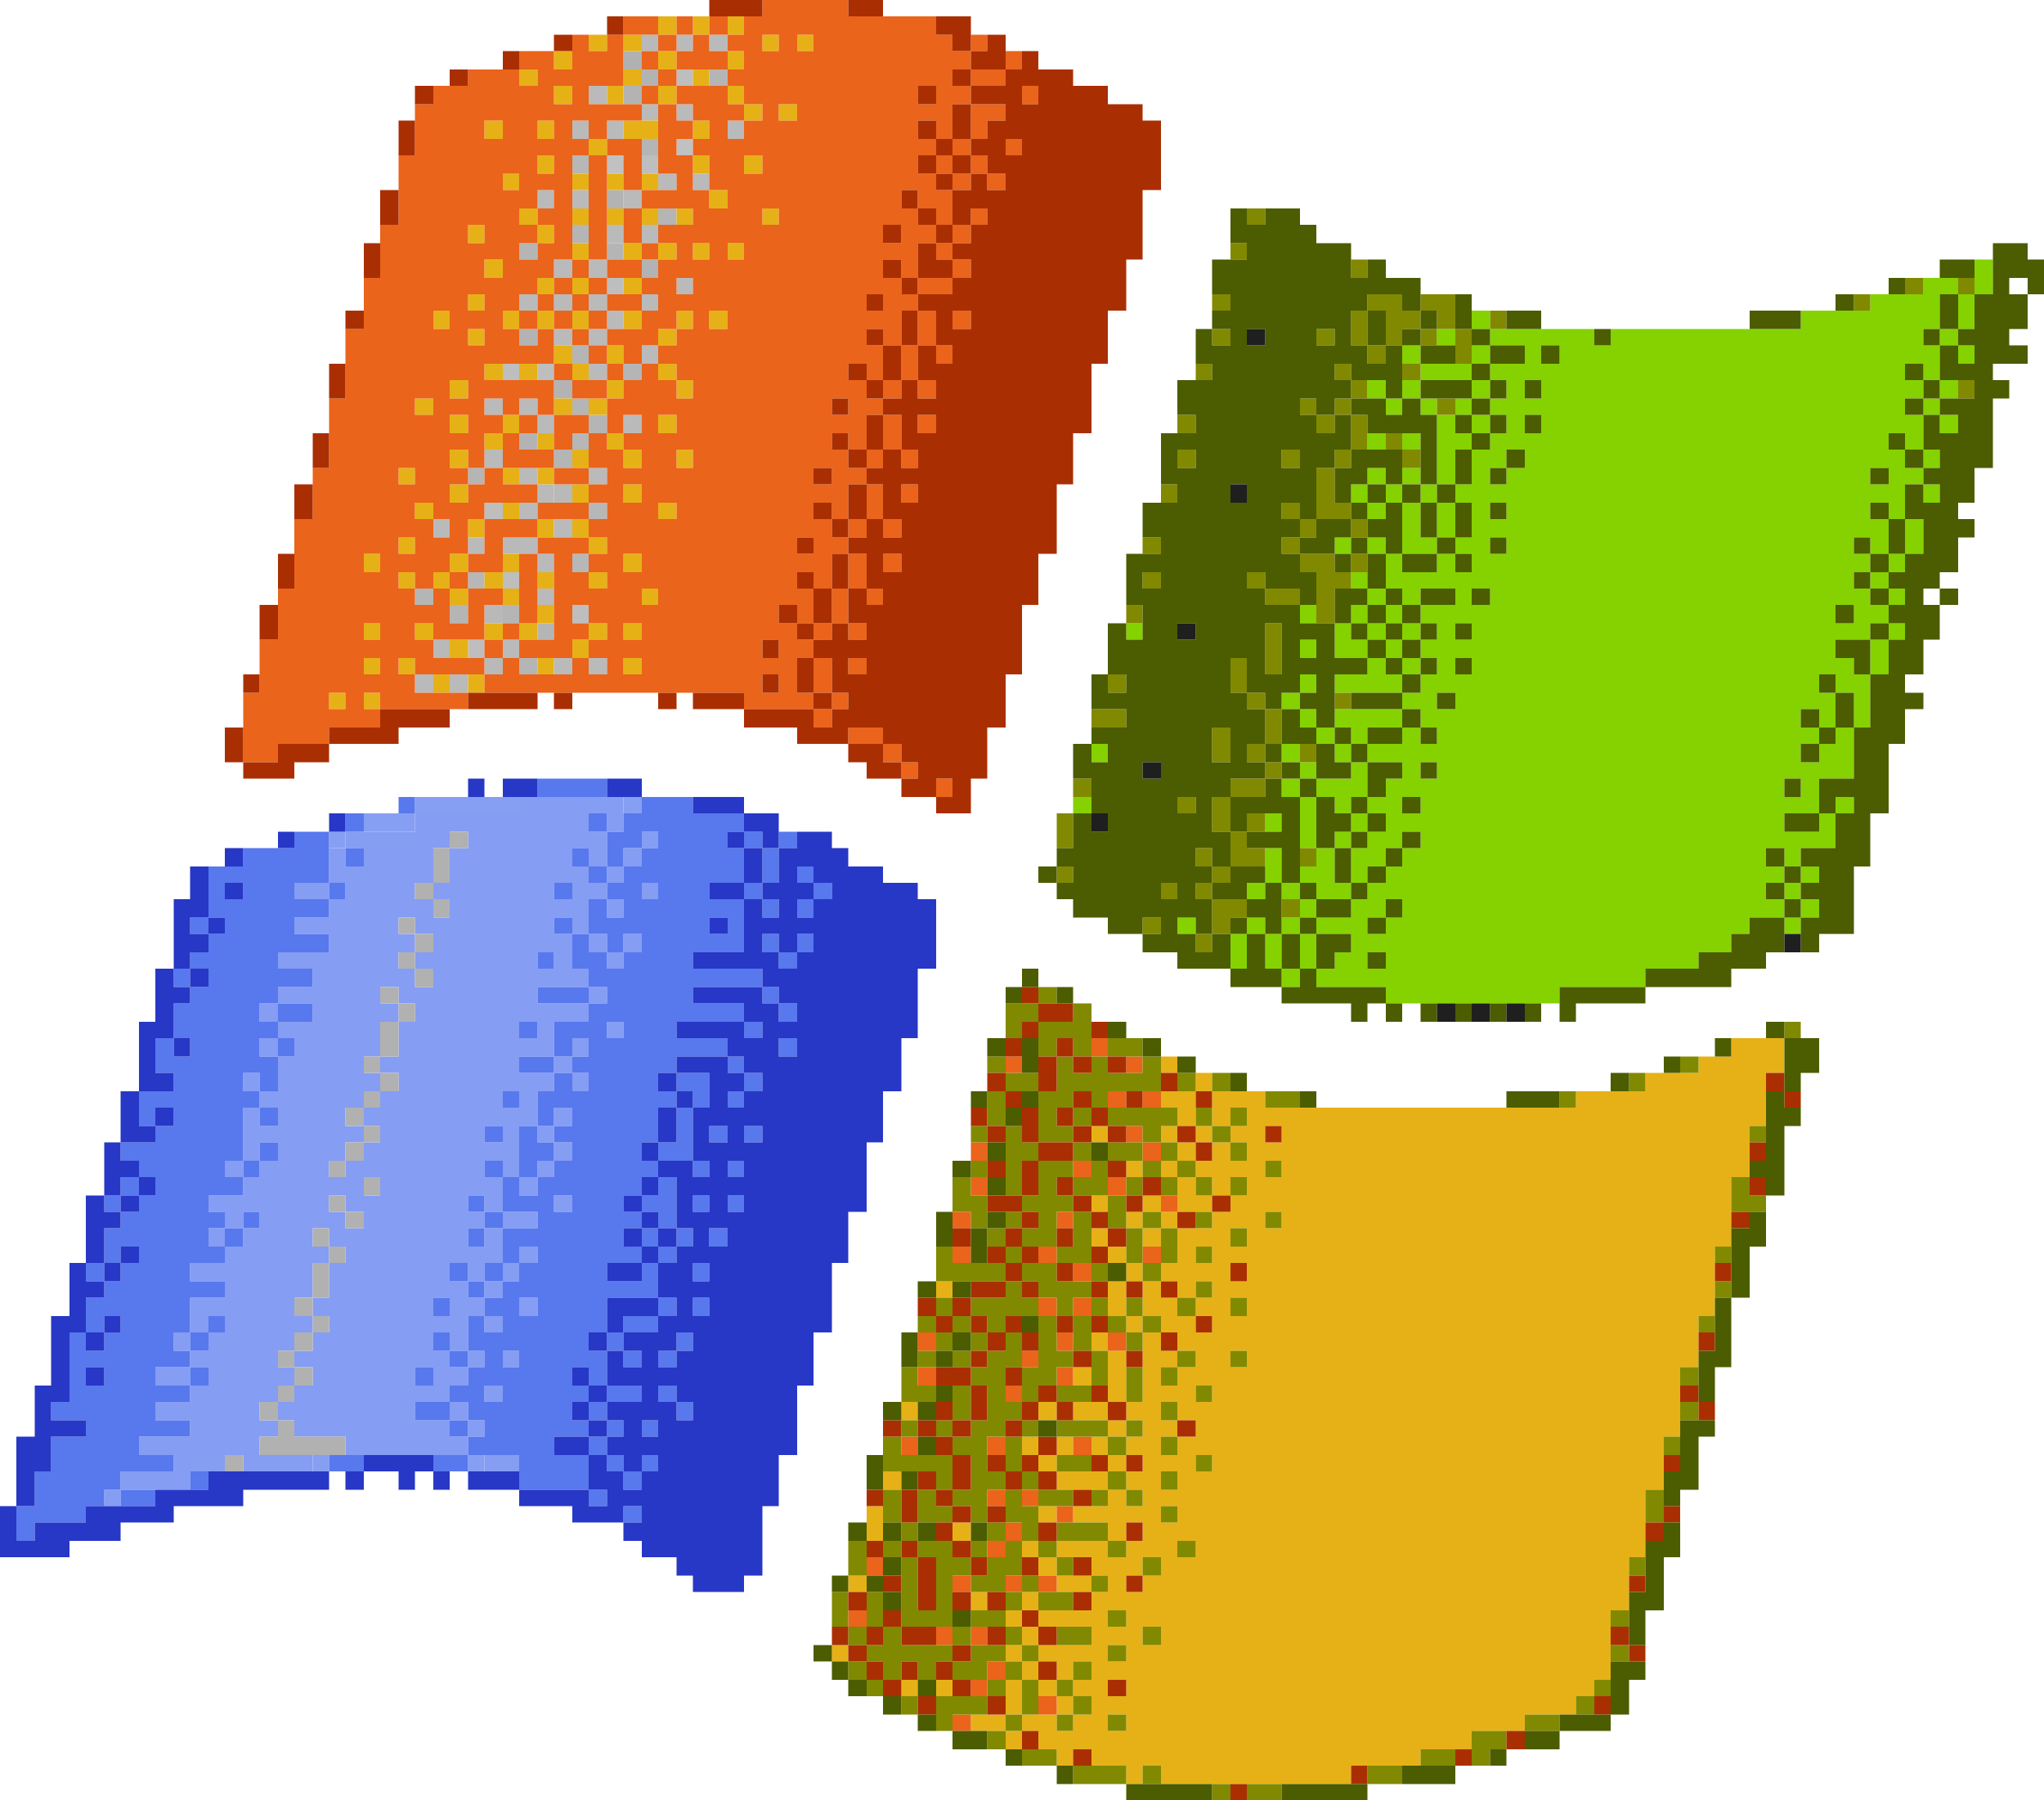 <?xml version="1.0" encoding="UTF-8" standalone="no"?>
<!-- Created with Inkscape (http://www.inkscape.org/) -->

<svg
   version="1.1"
   id="svg1"
   width="1000"
   height="881"
   viewBox="0 0 1000 881"
   sodipodi:docname="Windows XP Indexed.svg"
   inkscape:version="1.3.2 (091e20e, 2023-11-25, custom)"
   xmlns:inkscape="http://www.inkscape.org/namespaces/inkscape"
   xmlns:sodipodi="http://sodipodi.sourceforge.net/DTD/sodipodi-0.dtd"
   xmlns="http://www.w3.org/2000/svg"
   xmlns:svg="http://www.w3.org/2000/svg">
  <defs
     id="defs1" />
  <sodipodi:namedview
     id="namedview1"
     pagecolor="#ffffff"
     bordercolor="#000000"
     borderopacity="0.25"
     inkscape:showpageshadow="2"
     inkscape:pageopacity="0.0"
     inkscape:pagecheckerboard="0"
     inkscape:deskcolor="#d1d1d1"
     inkscape:zoom="0.59818388"
     inkscape:cx="499.8463"
     inkscape:cy="440.5"
     inkscape:window-width="1366"
     inkscape:window-height="705"
     inkscape:window-x="-8"
     inkscape:window-y="-8"
     inkscape:window-maximized="1"
     inkscape:current-layer="svg1" />
  <g
     id="g20"
     style="display:inline">
    <path
       style="fill:#c1c1c1"
       d="M 297,80.5 V 76 h 4 4 v 4.5 4.5 h -4 -4 z M 331,72 v -4 h 4 4 v 4 4 h -4 -4 z"
       id="path38" />
    <path
       style="fill:#bebebe"
       d="M 229,317.5 V 313 h 4 4 v 4.5 4.5 h -4 -4 z m 51,-17 V 296 h 4 4 v 4.5 4.5 h -4 -4 z M 246,284 v -4 h 4 4 v 4 4 h -4 -4 z m -9,-34 v -4 h 4.5 4.5 v 4 4 h -4.5 -4.5 z m 9,-68 v -4 h 4 4 v 4 4 h -4 -4 z m 17,0 v -4 h 4 4 v 4 4 h -4 -4 z m 34,-42 v -4 h 4 4 v 4 4 h -4 -4 z M 314,80.5 V 76 h 4 4 v 4.5 4.5 h -4 -4 z M 331,38 v -4 h 4 4 v 4 4 h -4 -4 z"
       id="path37" />
    <path
       style="fill:#bababa"
       d="M 203,334.5 V 330 h 4.5 4.5 v 4.5 4.5 h -4.5 -4.5 z m 17,0 V 330 h 4.5 4.5 v 4.5 4.5 h -4.5 -4.5 z m 51,-8.5 v -4 h 4.5 4.5 v 4 4 h -4.5 -4.5 z m 17,0 v -4 h 4.5 4.5 v 4 4 h -4.5 -4.5 z m -42,-8.5 V 313 h 4 4 v 4.5 4.5 h -4 -4 z M 263,292 v -4 h 4 4 v 4 4 h -4 -4 z m 0,-16.5 V 271 h -4.5 -4.5 v -4 -4 h 4.5 4.5 v 4 4 h 4 4 v 4.5 4.5 h -4 -4 z M 229,267 v -4 h 4 4 v 4 4 h -4 -4 z m -17,-8.5 V 254 h 4 4 v 4.5 4.5 h -4 -4 z m 59,0 V 254 h 4.5 4.5 v 4.5 4.5 H 275.5 271 Z M 254,250 v -4 h 4.5 4.5 v -4.5 -4.5 h -4.5 -4.5 v -4 -4 h 4.5 4.5 v 4 4 h 4 4 v 4.5 4.5 h -4 -4 v 4 4 h -4.5 -4.5 z m 34,-17 v -4 h 4.5 4.5 v 4 4 h -4.5 -4.5 z m -51,-8.5 V 220 h 4.5 4.5 v 4.5 4.5 h -4.5 -4.5 z m 26,-17 V 203 h -4.5 -4.5 v -4 -4 h 4.5 4.5 v 4 4 h 4 4 v 4.5 4.5 h -4 -4 z m 42,0 V 203 h 4.5 4.5 v 4.5 4.5 H 309.5 305 Z M 237,199 v -4 h 4.5 4.5 v 4 4 h -4.5 -4.5 z m 51,-17 v -4 h 4.5 4.5 v 4 4 h -4.5 -4.5 z m 26,-8.5 V 169 h 4 4 v 4.5 4.5 h -4 -4 z M 271,165 v -4 h 4.5 4.5 v 4 4 h -4.5 -4.5 z m 17,0 v -4 h 4.5 4.5 v -4.5 -4.5 h -4.5 -4.5 v -4 -4 h 4.5 4.5 v 4 4 h 4 4 v 4.5 4.5 h -4 -4 v 4 4 h -4.5 -4.5 z m -34,-17 v -4 h 4.5 4.5 v 4 4 h -4.5 -4.5 z m 17,0 v -4 h 4.5 4.5 v 4 4 h -4.5 -4.5 z m 43,0 v -4 h 4 4 v 4 4 h -4 -4 z m 17,-8 v -4 h 4 4 v 4 4 h -4 -4 z m -60,-8.5 V 127 h 4.5 4.5 v 4.5 4.5 h -4.5 -4.5 z m 17,0 V 127 h 4.5 4.5 v 4.5 4.5 h -4.5 -4.5 z m 9,-17 V 110 h 4 4 v 4.5 4.5 h -4 -4 z m 17,0 V 110 h 4 4 v 4.5 4.5 h -4 -4 z m -51,-17 V 93 h 4 4 v 4.5 4.5 h -4 -4 z m 17,0 V 93 h 4 4 v 4.5 4.5 h -4 -4 z m 25,0 V 93 h 4.5 4.5 v 4.5 4.5 H 309.5 305 Z M 322,89 v -4 h 4.5 4.5 v 4 4 h -4.5 -4.5 z m 17,0 v -4 h 4 4 v 4 4 h -4 -4 z M 280,63.5 V 59 h 4 4 v 4.5 4.5 h -4 -4 z m 17,0 V 59 h 4 4 v 4.5 4.5 h -4 -4 z m 59,0 V 59 h 4 4 v 4.5 4.5 h -4 -4 z M 314,55 v -4 h 4 4 v 4 4 h -4 -4 z m 17,0 v -4 h 4 4 v 4 4 h -4 -4 z M 288,46.5 V 42 h 4.5 4.5 V 46.5 51 H 292.5 288 Z M 331,21 v -4 h 4 4 v 4 4 h -4 -4 z m 16,0 v -4 h 4.5 4.5 v 4 4 h -4.5 -4.5 z"
       id="path36" />
    <path
       style="fill:#b9b9b9"
       d="m 237,326 v -4 h 4.5 4.5 v 4 4 h -4.5 -4.5 z m -25,-8.5 V 313 h 4 4 v 4.5 4.5 h -4 -4 z m 25,-17 V 296 h 4.5 4.5 v 4.5 4.5 h -4.5 -4.5 z m 9,-33.5 v -4 h 4 4 v 4 4 h -4 -4 z m 25,-25.5 V 237 h 4.5 4.5 v 4.5 4.5 H 275.5 271 Z M 314,21 v -4 h 4 4 v 4 4 h -4 -4 z"
       id="path35" />
    <path
       style="fill:#b7b7b7"
       d="m 229,284 v -4 h 4 4 v 4 4 h -4 -4 z m 51,-8.5 V 271 h 4 4 v 4.5 4.5 h -4 -4 z m 8,-25.5 v -4 h 4.5 4.5 v 4 4 h -4.5 -4.5 z m -8,-34 v -4 h 4 4 v 4 4 h -4 -4 z M 280,80.5 V 76 h 4 4 v 4.5 4.5 h -4 -4 z"
       id="path34" />
    <path
       style="fill:#b5b5b5"
       d="m 254,326 v -4 h 4.5 4.5 v 4 4 h -4.5 -4.5 z m 9,-17 v -4 h 4 4 v 4 4 h -4 -4 z m -43,-8.5 V 296 h 4.5 4.5 v 4.5 4.5 h -4.5 -4.5 z m 26,0 V 296 h 4 4 v 4.5 4.5 h -4 -4 z M 203,292 v -4 h 4.5 4.5 v 4 4 h -4.5 -4.5 z m 26,-59 v -4 h 4 4 v 4 4 h -4 -4 z m 42,-8.5 V 220 h 4.5 4.5 v 4.5 4.5 h -4.5 -4.5 z m 17,-17 V 203 h -4 -4 v -4 -4 h 4 4 v 4 4 h 4.5 4.5 v 4.5 4.5 H 292.5 288 Z M 305,182 v -4 h 4.5 4.5 v 4 4 h -4.5 -4.5 z m -25,-8.5 V 169 h 4 4 v 4.5 4.5 h -4 -4 z M 254,123 v -4 h 4.5 4.5 v 4 4 h -4.5 -4.5 z m 43,0 v -4 h 4 4 v 4 4 h -4 -4 z m -17,-8.5 V 110 h 4 4 v 4.5 4.5 h -4 -4 z m 42,-8.5 v -4 h 4.5 4.5 v 4 4 h -4.5 -4.5 z m -8,-34 v -4 h 4 4 v 4 4 h -4 -4 z m 33,-34 v -4 h 4.5 4.5 v 4 4 h -4.5 -4.5 z"
       id="path33" />
    <path
       style="fill:#b3b3b3"
       d="m 254,216 v -4 h 4.5 4.5 v 4 4 h -4.5 -4.5 z m 17,-25.5 V 186 h 4.5 4.5 v 4.5 4.5 H 275.5 271 Z M 254,165 v -4 h 4.5 4.5 v 4 4 h -4.5 -4.5 z m 60,-33.5 V 127 h 4 4 v 4.5 4.5 h -4 -4 z m -17,-34 V 93 h 4 4 v 4.5 4.5 h -4 -4 z m 8,-51 V 42 h 4.5 4.5 v -4 -4 h 4 4 v 4 4 h -4 -4 v 4.5 4.5 h -4.5 -4.5 z"
       id="path32" />
    <path
       style="fill:#879ff2"
       d="m 153,716 v -4 h 4 4 v 4 4 h -4 -4 z m 76,0 v -4 h 4 4 v 4 4 h -4 -4 z M 161,411 v -4 h 4 4 v 4 4 h -4 -4 z m 17,-8.5 V 398 h 12.5 12.5 v -4 -4 h 25.5 25.5 v 4 4 H 228.5 203 v 4.5 4.5 H 190.5 178 Z M 305,394 v -4 h 4.5 4.5 v 4 4 h -4.5 -4.5 z"
       id="path31" />
    <path
       style="fill:#859df2"
       d="m 51,733 v -4 h 4 4 v -4.5 -4.5 h 13 13 v -4 -4 H 76.5 68 V 707.5 703 H 80.5 93 v -4 -4 H 84.5 76 v -4.5 -4.5 h 8.5 8.5 v -4 -4 H 84.5 76 v -4.5 -4.5 h 8.5 8.5 v -4 -4 h -4 -4 v -4.5 -4.5 h 4 4 v -8.5 -8.5 h 8.5 8.5 v -4 -4 H 101.5 93 v -4.5 -4.5 h 8.5 8.5 v -4 -4 h -4 -4 v -4.5 -4.5 h 4 4 v -4 -4 h -4 -4 v -4 -4 h 8.5 8.5 v -4.5 -4.5 h -4.5 -4.5 v -4 -4 h 4.5 4.5 v -13 -13 h 4 4 v -4 -4 h -4 -4 v -4.5 -4.5 h 4 4 v 4.5 4.5 h 4.5 4.5 v -8.5 -8.5 h -4.5 -4.5 v -4.5 -4.5 h 4.5 4.5 v -4 -4 h -4.5 -4.5 v -4.5 -4.5 h 4.5 4.5 v -4 -4 h 8.5 8.5 v -4.5 -4.5 h -8.5 -8.5 v -4 -4 h 12.5 12.5 v -4.5 -4.5 h -8.5 -8.5 v -4 -4 h 8.5 8.5 v -4.5 -4.5 h -8.5 -8.5 v -4 -4 h 8.5 8.5 v -8.5 -8.5 h 4 4 v -4 -4 h 17 17 v -4.5 -4.5 h 25.5 25.5 v -4 -4 h 25.5 25.5 v 8.5 8.5 h -4 -4 v 8.5 8.5 h 4 4 v -4.5 -4.5 h 4.5 4.5 v -4 -4 h 4 4 v 4 4 h -4 -4 v 4.5 4.5 h -4.5 -4.5 v 4 4 h -4 -4 v 4 4 h 4 4 v 4.5 4.5 h -4 -4 v -4.5 -4.5 h -4.5 -4.5 v 8.5 8.5 h 4.5 4.5 v 4.5 4.5 h 4 4 v -4.5 -4.5 h 4.5 4.5 v 4.5 4.5 h -4.5 -4.5 v 4 4 h -4 -4 v -4 -4 h -4.5 -4.5 v -4.5 -4.5 h -4 -4 v 8.5 8.5 h 4 4 v 4.5 4.5 h 4.5 4.5 v 4 4 h -4.5 -4.5 v 4.5 4.5 h -8.5 -8.5 v 8.5 8.5 h 4.5 4.5 v -4.5 -4.5 h 4 4 v 4.5 4.5 h -4 -4 v 4 4 h 4 4 v 4.5 4.5 h -4 -4 v -4.5 -4.5 h -4.5 -4.5 v 4.5 4.5 h -4 -4 v 8.5 8.5 h 4 4 v -4.5 -4.5 h 4.5 4.5 v 4.5 4.5 h -4.5 -4.5 v 4 4 h 4.5 4.5 v 4.5 4.5 h -4.5 -4.5 v 4 4 h -4 -4 v 4.5 4.5 h -4.5 -4.5 v -4.5 -4.5 h -4 -4 v 8.5 8.5 h 8.5 8.5 v 4 4 h -8.5 -8.5 v 8.5 8.5 h 4 4 v -4 -4 h 4.5 4.5 v 4 4 h -4.5 -4.5 v 4.5 4.5 h -4 -4 v 4 4 h -4.5 -4.5 v 4.5 4.5 h 4.5 4.5 v 4 4 h -4.5 -4.5 v -4 -4 h -4 -4 v 8.5 8.5 h 4 4 v 4 4 h -4 -4 v 4.5 4.5 h -4.5 -4.5 v 4 4 h 4.5 4.5 v 4.5 4.5 h 4 4 v 4 4 h -4 -4 v 4.5 4.5 H 199 169 V 707.5 703 H 156.5 144 v -4 -4 h -4 -4 v 4 4 h -4.5 -4.5 v 4.5 4.5 h 13 13 v 4 4 h -17 -17 v -4 -4 h -4.5 -4.5 v 4 4 H 101.5 93 v 4.5 4.5 H 76 59 v 4 4 h -4 -4 z m 178,-34 v -4 h -4.5 -4.5 v -4.5 -4.5 h -8.5 -8.5 v 4.5 4.5 h 8.5 8.5 v 4 4 h 4.5 4.5 z m -93,-8.5 V 686 h 4 4 v -4 -4 h 4.5 4.5 v -4.5 -4.5 h -4.5 -4.5 v -4 -4 h 4.5 4.5 v -4.5 -4.5 h 4 4 v -4 -4 h -4 -4 v -4.5 -4.5 h 4 4 v -8.5 -8.5 h 4 4 v -4 -4 h -4 -4 v -4.5 -4.5 h -4 -4 v 4.5 4.5 h 4 4 v 4 4 h -4 -4 v 8.5 8.5 h -4.5 -4.5 v 4.5 4.5 h 4.5 4.5 v 4 4 h -4.5 -4.5 v 4.5 4.5 h -4 -4 v 4 4 h 4 4 v 4.5 4.5 h -4 -4 v 4 4 h -4.5 -4.5 v 4.5 4.5 h 4.5 4.5 z m -34,-17 V 669 H 97.5 93 v 4.5 4.5 h 4.5 4.5 z m 110,0 V 669 h -4.5 -4.5 v 4.5 4.5 h 4.5 4.5 z m 17,-8.5 v -4 h -4.5 -4.5 v -4.5 -4.5 h -4 -4 v 4.5 4.5 h 4 4 v 4 4 h 4.5 4.5 z M 102,656.5 V 652 h 4 4 v -4 -4 h -4 -4 v 4 4 H 97.5 93 v 4.5 4.5 h 4.5 4.5 z m 118,-17 V 635 h -4 -4 v 4.5 4.5 h 4 4 z m 17,-8.5 v -4 h 4.5 4.5 v -4.5 -4.5 h -4.5 -4.5 v 4.5 4.5 h -4 -4 v -4.5 -4.5 h -4.5 -4.5 v 4.5 4.5 h 4.5 4.5 v 4 4 h 4 4 z M 119,605.5 V 601 h 4 4 v -4 -4 h -4 -4 v 4 4 h -4.5 -4.5 v 4.5 4.5 h 4.5 4.5 z m 118,0 V 601 h 4.5 4.5 v -4 -4 h -4.5 -4.5 v -4 -4 h -4 -4 v 4 4 h 4 4 v 4 4 h -4 -4 v 4.5 4.5 h 4 4 z M 178,597 v -4 h -4.5 -4.5 v -4 -4 h -4 -4 v 4 4 h 4 4 v 4 4 h 4.5 4.5 z m 8,-16.5 V 576 h -4 -4 v 4.5 4.5 h 4 4 z M 127,572 v -4 h 4.5 4.5 v -4.5 -4.5 h -4.5 -4.5 v 4.5 4.5 h -4 -4 v 4 4 h 4 4 z m 42,0 v -4 h 4.5 4.5 v -4.5 -4.5 h 4 4 v -4 -4 h -4 -4 v -4.5 -4.5 h 4 4 v -4 -4 h 4.5 4.5 v -4.5 -4.5 h -4.5 -4.5 v -4 -4 h 4.5 4.5 v -8.5 -8.5 h 4 4 v -4.5 -4.5 h -4 -4 v -4 -4 h -4.5 -4.5 v 4 4 h 4.5 4.5 v 4.5 4.5 h -4.5 -4.5 v 8.5 8.5 h -4 -4 v 4 4 h 4 4 v 4.5 4.5 h -4 -4 v 4 4 h -4.5 -4.5 v 4.5 4.5 h 4.5 4.5 v 4 4 h -4.5 -4.5 v 4.5 4.5 h -4 -4 v 4 4 h 4 4 z m 77,0 v -4 h -4.5 -4.5 v 4 4 h 4.5 4.5 z m 17,0 v -4 h 4 4 v -4.5 -4.5 h -4 -4 v -4 -4 h -4.5 -4.5 v 12.5 12.5 h 4.5 4.5 z m -17,-17 v -4 h -4.5 -4.5 v 4 4 h 4.5 4.5 z M 136,546.5 V 542 h -4.5 -4.5 v 4.5 4.5 h 4.5 4.5 z M 254,538 v -4 h -4 -4 v 4 4 h 4 4 z m 17,-17 v -4 h -8.5 -8.5 v 4 4 h 8.5 8.5 z M 144,512.5 V 508 h -4 -4 v 4.5 4.5 h 4 4 z M 263,504 v -4 h -4.5 -4.5 v 4 4 h 4.5 4.5 z M 153,495.5 V 491 h -8.5 -8.5 v 4.5 4.5 h 8.5 8.5 z M 288,487 v -4 H 275.5 263 v 4 4 h 12.5 12.5 z m -76,-8.5 V 474 h -4.5 -4.5 v -4 -4 h 4.5 4.5 v -4.5 -4.5 h -4.5 -4.5 v -4 -4 h -4 -4 v 4 4 h 4 4 v 4.5 4.5 h -4 -4 v 4 4 h 4 4 v 4.5 4.5 h 4.5 4.5 z m 59,-8.5 v -4 h -4 -4 v 4 4 h 4 4 z m 9,-17 v -4 h -4.5 -4.5 v 4 4 h 4.5 4.5 z m -60,-8.5 V 440 h -4 -4 v -4 -4 h 4 4 v -8.5 -8.5 h 4.5 4.5 v -4 -4 h -4.5 -4.5 v 4 4 h -4 -4 v 8.5 8.5 h -4.5 -4.5 v 4 4 h 4.5 4.5 v 4.5 4.5 h 4 4 z M 169,436 v -4 h -4 -4 v 4 4 h 4 4 z m 111,0 v -4 h -4.5 -4.5 v 4 4 h 4.5 4.5 z m 17,-8 v -4 h -4.5 -4.5 v -4.5 -4.5 h -4 -4 v 4.5 4.5 h 4 4 v 4 4 h 4.5 4.5 z M 178,419.5 V 415 h -4.5 -4.5 v 4.5 4.5 h 4.5 4.5 z m 119,-17 V 398 h -4.5 -4.5 v 4.5 4.5 h 4.5 4.5 z M 237,716 v -4 h 8.5 8.5 v 4 4 h -8.5 -8.5 z m 0,-34 v -4 h 4.5 4.5 v 4 4 h -4.5 -4.5 z m 9,-17 v -4 h 4 4 v 4 4 h -4 -4 z m 8,-25.5 V 635 h 4.5 4.5 v 4.5 4.5 H 258.5 254 Z M 271,589 v -4 h 4.5 4.5 v 4 4 h -4.5 -4.5 z m 26,-85 v -4 h 4 4 v 4 4 h -4 -4 z m 17,-68 v -4 h 4 4 v 4 4 h -4 -4 z"
       id="path30" />
    <path
       style="fill:#b1b1b1"
       d="m 110,716 v -4 h 4.5 4.5 v 4 4 h -4.5 -4.5 z m 17,-8.5 V 703 h 4.5 4.5 v -4 -4 h -4.5 -4.5 v -4.5 -4.5 h 4.5 4.5 v -4 -4 h 4 4 v -4.5 -4.5 h -4 -4 v -4 -4 h 4 4 v -4.5 -4.5 h 4.5 4.5 v -4 -4 h -4.5 -4.5 v -4.5 -4.5 h 4.5 4.5 v -8.5 -8.5 h 4 4 v -4 -4 h -4 -4 v -4.5 -4.5 h 4 4 v 4.5 4.5 h 4 4 v 4 4 h -4 -4 v 8.5 8.5 h -4 -4 v 4.5 4.5 h 4 4 v 4 4 h -4 -4 v 4.5 4.5 h -4.5 -4.5 v 4 4 h 4.5 4.5 v 4.5 4.5 h -4.5 -4.5 v 4 4 h -4 -4 v 4.5 4.5 h 4 4 v 4 4 h 12.5 12.5 v 4.5 4.5 H 148 127 Z M 169,597 v -4 h -4 -4 v -4 -4 h 4 4 v 4 4 h 4.5 4.5 v 4 4 h -4.5 -4.5 z m 9,-16.5 V 576 h 4 4 v 4.5 4.5 h -4 -4 z M 161,572 v -4 h 4 4 v -4.5 -4.5 h 4.5 4.5 v -4 -4 h -4.5 -4.5 v -4.5 -4.5 h 4.5 4.5 v -4 -4 h 4 4 v -4.5 -4.5 h -4 -4 v -4 -4 h 4 4 v -8.5 -8.5 h 4.5 4.5 v -4.5 -4.5 h -4.5 -4.5 v -4 -4 h 4.5 4.5 v 4 4 h 4 4 v 4.5 4.5 h -4 -4 v 8.5 8.5 h -4.5 -4.5 v 4 4 h 4.5 4.5 v 4.5 4.5 h -4.5 -4.5 v 4 4 h -4 -4 v 4.5 4.5 h 4 4 v 4 4 h -4 -4 v 4.5 4.5 h -4.5 -4.5 v 4 4 h -4 -4 z m 42,-93.5 V 474 h -4 -4 v -4 -4 h 4 4 v -4.5 -4.5 h -4 -4 v -4 -4 h 4 4 v 4 4 h 4.5 4.5 v 4.5 4.5 h -4.5 -4.5 v 4 4 h 4.5 4.5 v 4.5 4.5 h -4.5 -4.5 z m 9,-34 V 440 h -4.5 -4.5 v -4 -4 h 4.5 4.5 v -8.5 -8.5 h 4 4 v -4 -4 h 4.5 4.5 v 4 4 h -4.5 -4.5 v 8.5 8.5 h -4 -4 v 4 4 h 4 4 v 4.5 4.5 h -4 -4 z m 93,-415 V 25 h 4.5 4.5 v 4.5 4.5 h -4.5 -4.5 z"
       id="path29" />
    <path
       style="fill:#5878ee"
       d="M 8,745.5 V 737 h 4.5 4.5 v -8.5 -8.5 h 4 4 v -8.5 -8.5 h 8.5 8.5 v -4 -4 H 33.5 25 v -4.5 -4.5 h 4.5 4.5 v -17 -17 h 4 4 v -8.5 -8.5 h 4.5 4.5 v -4 -4 H 46.5 42 v -4.5 -4.5 h 4.5 4.5 v -8.5 -8.5 h 4 4 v -4 -4 h -4 -4 v -4 -4 h 4 4 v -4.5 -4.5 h 4.5 4.5 v -4 -4 H 63.5 59 v -4.5 -4.5 h 8.5 8.5 v -4 -4 H 72 68 V 542.5 534 H 76.5 85 V 529.5 525 H 80.5 76 v -8.5 -8.5 h 4.5 4.5 v -8.5 -8.5 h 4 4 v -4 -4 h -4 -4 v -4.5 -4.5 h 4 4 v -4 -4 h 4.5 4.5 V 461.5 457 H 97.5 93 v -4 -4 h 4.5 4.5 V 436.5 424 h 8.5 8.5 v -4.5 -4.5 h 12.5 12.5 v -4 -4 h 8.5 8.5 v 12.5 12.5 h 4 4 v 4 4 h -4 -4 v 4.5 4.5 h -8.5 -8.5 v 4 4 h 8.5 8.5 v 4.5 4.5 H 148.5 136 v 4 4 h 8.5 8.5 v 4.5 4.5 h -8.5 -8.5 v 4 4 h 8.5 8.5 v 4.5 4.5 h -8.5 -8.5 v 4 4 h 4 4 v 4.5 4.5 h -4 -4 v 8.5 8.5 h -4.5 -4.5 v 4 4 h 4.5 4.5 v 4.5 4.5 h -4.5 -4.5 v -4.5 -4.5 h -4 -4 v 13 13 h 4 4 v -4.5 -4.5 h 4.5 4.5 v 4.5 4.5 h -4.5 -4.5 v 4 4 h -4 -4 v 4.5 4.5 h -8.5 -8.5 v 4 4 h 4 4 v 4 4 h 4.5 4.5 v -4 -4 h 4 4 v 4 4 h -4 -4 v 4.5 4.5 h -4.5 -4.5 v 4 4 H 101.5 93 v 4.5 4.5 h 8.5 8.5 v 4 4 H 101.5 93 v 8.5 8.5 h 4.5 4.5 v -4 -4 h 4 4 v 4 4 h -4 -4 v 4.5 4.5 H 97.5 93 v 4 4 h 4.5 4.5 v 4.5 4.5 H 97.5 93 v 4 4 H 84.5 76 v 4.5 4.5 h 8.5 8.5 v 4 4 H 80.5 68 v 4.5 4.5 h 8.5 8.5 v 4 4 H 72 59 v 4.5 4.5 h 8.5 8.5 v 4 4 H 67.5 59 v -4 -4 h -4 -4 v 4 4 H 46.5 42 v 4 4 H 29.5 17 v 4.5 4.5 H 12.5 8 Z m 43,-72 V 669 H 46.5 42 v 4.5 4.5 h 4.5 4.5 z m 42,0 V 669 H 84.5 76 v 4.5 4.5 h 8.5 8.5 z m -42,-17 V 652 h 4 4 v -4 -4 h -4 -4 v 4 4 H 46.5 42 v 4.5 4.5 h 4.5 4.5 z m 42,0 V 652 h -4 -4 v 4.5 4.5 h 4 4 z m -34,-34 V 618 h 4.5 4.5 v -4 -4 H 63.5 59 v 4 4 h -4 -4 v 4.5 4.5 h 4 4 z m 51,-17 V 601 h -4 -4 v 4.5 4.5 h 4 4 z M 68,589 v -4 h 4 4 v -4.5 -4.5 h -4 -4 v 4.5 4.5 H 63.5 59 v 4 4 h 4.5 4.5 z m 51,-17 v -4 h -4.5 -4.5 v 4 4 h 4.5 4.5 z M 85,546.5 V 542 H 80.5 76 v 4.5 4.5 h 4.5 4.5 z m 42,-17 V 525 h -4 -4 v 4.5 4.5 h 4 4 z m -34,-17 V 508 h -4 -4 v 4.5 4.5 h 4 4 z m 43,0 V 508 h -4.5 -4.5 v 4.5 4.5 h 4.5 4.5 z m 0,-17 V 491 h -4.5 -4.5 v 4.5 4.5 h 4.5 4.5 z m -34,-17 V 474 H 97.5 93 v 4.5 4.5 h 4.5 4.5 z m 8,-25.5 v -4 h -4 -4 v 4 4 h 4 4 z m 9,-17 v -4 h -4.5 -4.5 v 4 4 h 4.5 4.5 z m 42,0 v -4 h -8.5 -8.5 v 4 4 h 8.5 8.5 z m 144,305 v -4 h 4.5 4.5 v 4 4 h -4.5 -4.5 z m -17,-8 v -4 H 271 254 V 720.5 712 H 241.5 229 v 4 4 h -8.5 -8.5 v -4 -4 h 8.5 8.5 v -4.5 -4.5 h -4.5 -4.5 v -4 -4 h -8.5 -8.5 v -4.5 -4.5 h 8.5 8.5 v -4 -4 h 4.5 4.5 v -4.5 -4.5 h -4.5 -4.5 v -4 -4 h -4 -4 v -4.5 -4.5 h 4 4 v 4.5 4.5 h 4.5 4.5 v -8.5 -8.5 h 4 4 v -4.5 -4.5 h -4 -4 v -4 -4 h -4.5 -4.5 v -4.5 -4.5 h 4.5 4.5 v 4.5 4.5 h 4 4 v -4.5 -4.5 h 4.5 4.5 v -8.5 -8.5 h -4.5 -4.5 v 4.5 4.5 h -4 -4 v -4.5 -4.5 h 4 4 v -4 -4 h -4 -4 v -4 -4 h 4 4 v 4 4 h 4.5 4.5 v -8.5 -8.5 h -4.5 -4.5 v -4 -4 h 4.5 4.5 v 4 4 h 4 4 V 563.5 551 h 4.5 4.5 v -8.5 -8.5 h 4 4 v -4.5 -4.5 h -8.5 -8.5 v -4 -4 h 8.5 8.5 v -8.5 -8.5 h 8.5 8.5 V 495.5 491 H 275.5 263 v -4 -4 h 12.5 12.5 v -4.5 -4.5 h -4 -4 v -8.5 -8.5 h -4.5 -4.5 v -4 -4 h 4.5 4.5 v 4 4 h 4 4 v -8.5 -8.5 h 4.5 4.5 v -4 -4 h -4.5 -4.5 v -4 -4 h -4 -4 v -4.5 -4.5 h 4 4 v 4.5 4.5 h 4.5 4.5 v -8.5 -8.5 h -4.5 -4.5 v -4.5 -4.5 h 4.5 4.5 v 4.5 4.5 h 4 4 v -4.5 -4.5 h 4.5 4.5 v -4 -4 h 12.5 12.5 v 4 4 h 12.5 12.5 v 4.5 4.5 h 4.5 4.5 v 4 4 h 4 4 v -4 -4 h 4.5 4.5 v 4 4 h -4.5 -4.5 v 8.5 8.5 h -4 -4 v 4 4 h 4 4 v 4.5 4.5 h -4 -4 v -4.5 -4.5 h -4.5 -4.5 v 13 13 H 351.5 339 v 4 4 h 17 17 v 4.5 4.5 h 4 4 v 4 4 h 4.5 4.5 v 4.5 4.5 h -4.5 -4.5 v -4.5 -4.5 h -4 -4 v -4 -4 h -17 -17 v 4 4 h 12.5 12.5 v 4.5 4.5 h 4.5 4.5 v 4 4 h -4.5 -4.5 v -4 -4 H 347.5 331 v 4 4 h 12.5 12.5 v 4.5 4.5 h 4 4 v 4 4 h 4.5 4.5 v 4.5 4.5 h -4.5 -4.5 v 4 4 h -4 -4 v -4 -4 h 4 4 v -4.5 -4.5 h -4 -4 v -4 -4 H 343.5 331 v 4 4 h 8 8 v 8.5 8.5 h -4 -4 v 13 13 h 4 4 v 4 4 h -4 -4 v -4 -4 h -8.5 -8.5 v 4 4 h 4.5 4.5 v 12.5 12.5 h 4 4 v 4.5 4.5 h -4 -4 v 4 4 h -4.5 -4.5 v 8.5 8.5 h 4.5 4.5 v 4.5 4.5 h -4.5 -4.5 v 4 4 h -8.5 -8.5 v 4.5 4.5 h 4.5 4.5 v 4 4 h -4.5 -4.5 v -4 -4 h -4 -4 v 8.5 8.5 h 8.5 8.5 v 4 4 h -8.5 -8.5 v 4.5 4.5 h 4 4 v 4 4 h -4 -4 v 4.5 4.5 h 4 4 v 4 4 h 4.5 4.5 v -4 -4 h 4 4 v 4 4 h -4 -4 v 4.5 4.5 h -4.5 -4.5 v -4.5 -4.5 h -4 -4 v -4 -4 h -4.5 -4.5 v 8.5 8.5 h 4.5 4.5 v 4 4 h -4.5 -4.5 z m 0,-25.5 V 703 h 4.5 4.5 v -4 -4 h -4.5 -4.5 v -4.5 -4.5 h 4.5 4.5 v -4 -4 h -4.5 -4.5 v -4.5 -4.5 h -4 -4 v 4.5 4.5 h 4 4 v 4 4 h -4 -4 v 4.5 4.5 h 4 4 v 4 4 h -8.5 -8.5 v 4.5 4.5 h 8.5 8.5 z M 237,699 v -4 h -4 -4 v -4.5 -4.5 h -4.5 -4.5 v 4.5 4.5 h 4.5 4.5 v 4 4 h 4 4 z m 9,-17 v -4 h -4.5 -4.5 v 4 4 h 4.5 4.5 z m -9,-17 v -4 h -4 -4 v 4 4 h 4 4 z m 17,0 v -4 h -4 -4 v 4 4 h 4 4 z m 43,-8.5 V 652 h 4 4 v -4 -4 h 8.5 8.5 V 639.5 635 H 309.5 297 v 8.5 8.5 h -4.5 -4.5 v 4.5 4.5 h 4.5 4.5 z M 246,648 v -4 h -4.5 -4.5 v 4 4 h 4.5 4.5 z m 17,-8.5 V 635 h -4.5 -4.5 v 4.5 4.5 h 4.5 4.5 z M 246,631 v -4 h 4 4 v -4.5 -4.5 h 4.5 4.5 v -4 -4 h -4.5 -4.5 v 4 4 h -4 -4 v 4.5 4.5 h -4.5 -4.5 v 4 4 h 4.5 4.5 z m 68,-8.5 V 618 h 4 4 v -4 -4 h 4.5 4.5 v -4.5 -4.5 h -4.5 -4.5 v -4 -4 h -4 -4 v -4 -4 h 4 4 v -4.5 -4.5 h -4 -4 v 4.5 4.5 h -4.5 -4.5 v 4 4 h 4.5 4.5 v 4 4 h -4.5 -4.5 v 4.5 4.5 h 4.5 4.5 v 4 4 h -8.5 -8.5 v 4.5 4.5 h 8.5 8.5 z m 0,-17 V 601 h 4 4 v 4.5 4.5 h -4 -4 z M 263,597 v -4 h -8.5 -8.5 v 4 4 h 8.5 8.5 z m 17,-8 v -4 h -4.5 -4.5 v 4 4 h 4.5 4.5 z m -17,-8.5 V 576 h 4 4 v -4 -4 h 4.5 4.5 v -4.5 -4.5 h -4.5 -4.5 v -4 -4 h 4.5 4.5 v -4.5 -4.5 h -4.5 -4.5 v 4.5 4.5 h -4 -4 v 4 4 h 4 4 v 4.5 4.5 h -4 -4 v 4 4 h -4.5 -4.5 v 4.5 4.5 h 4.5 4.5 z m 59,-17 V 559 h 4.5 4.5 v -8.5 -8.5 h 4 4 v -4 -4 h -4 -4 v -4.5 -4.5 h -4.5 -4.5 v 4.5 4.5 h 4.5 4.5 v 4 4 h -4.5 -4.5 v 8.5 8.5 h -4 -4 v 4.5 4.5 h 4 4 z m -34,-34 V 525 h -4 -4 v -4 -4 h 4 4 v -4.5 -4.5 h -4 -4 v 4.5 4.5 h -4.5 -4.5 v 4 4 h 4.5 4.5 v 4.5 4.5 h 4 4 z M 305,504 v -4 h -4 -4 v 4 4 h 4 4 z m -8,-17 v -4 h -4.5 -4.5 v 4 4 h 4.5 4.5 z m 8,-17 v -4 h 4.5 4.5 v -4.5 -4.5 h -4.5 -4.5 v 4.5 4.5 h -4 -4 v -4.5 -4.5 h -4.5 -4.5 v 4.5 4.5 h 4.5 4.5 v 4 4 h 4 4 z m 51,-17 v -4 h -4.5 -4.5 v 4 4 h 4.5 4.5 z m -51,-8.5 V 440 h -4 -4 v 4.5 4.5 h 4 4 z m 17,-8.5 v -4 h -4 -4 v 4 4 h 4 4 z m 42,0 v -4 h 4.5 4.5 v -8.5 -8.5 h -4.5 -4.5 v -4 -4 h -4 -4 v 4 4 h 4 4 v 8.5 8.5 h -8.5 -8.5 v 4 4 h 8.5 8.5 z m -59,-8 v -4 h 4.5 4.5 v -4.5 -4.5 h 4 4 v -4 -4 h -4 -4 v 4 4 h -4.5 -4.5 v 4.5 4.5 h -4 -4 v 4 4 h 4 4 z M 93,724.5 V 720 h 4.5 4.5 v 4.5 4.5 H 97.5 93 Z m 68,-8.5 v -4 h 8.5 8.5 v 4 4 h -8.5 -8.5 z m 153,-17 v -4 h 4 4 v 4 4 h -4 -4 z m 17,-8.5 V 686 h -4.5 -4.5 v -4 -4 h 4.5 4.5 v 4 4 h 4 4 v 4.5 4.5 h -4 -4 z m -128,-17 V 669 h 4.5 4.5 v 4.5 4.5 H 207.5 203 Z M 322,665 v -4 h 4.5 4.5 v -4.5 -4.5 h 4 4 v 4.5 4.5 h -4 -4 v 4 4 H 326.5 322 Z M 212,639.5 V 635 h 4 4 v 4.5 4.5 h -4 -4 z m 127,0 V 635 h 4 4 v 4.5 4.5 h -4 -4 z m 0,-17 V 618 h 4 4 v 4.5 4.5 h -4 -4 z m 8,-17 V 601 h 4.5 4.5 v 4.5 4.5 H 351.5 347 Z M 339,589 v -4 h 4 4 v 4 4 h -4 -4 z m 17,0 v -4 h 4 4 v 4 4 h -4 -4 z m 0,-17 v -4 h 4 4 v 4 4 h -4 -4 z M 237,555 v -4 h 4.5 4.5 v 4 4 h -4.5 -4.5 z m 110,0 v -4 h 4.5 4.5 v 4 4 h -4.5 -4.5 z m 17,0 v -4 h 4.5 4.5 v 4 4 H 368.5 364 Z M 246,538 v -4 h 4 4 v 4 4 h -4 -4 z M 381,512.5 V 508 h 4.5 4.5 v 4.5 4.5 H 385.5 381 Z M 254,504 v -4 h 4.5 4.5 v 4 4 h -4.5 -4.5 z m 9,-34 v -4 h 4 4 v 4 4 h -4 -4 z m 118,0 v -4 h -4 -4 v -4.5 -4.5 h 4 4 v 4.5 4.5 h 4.5 4.5 v -4.5 -4.5 h 4 4 v 4.5 4.5 h -4 -4 v 4 4 h -4.5 -4.5 z m 9,-25.5 V 440 h 4 4 v -4 -4 h -4 -4 v -4 -4 h 4 4 v 4 4 h 4.5 4.5 v 4 4 h -4.5 -4.5 v 4.5 4.5 h -4 -4 z M 271,436 v -4 h 4.5 4.5 v 4 4 H 275.5 271 Z M 169,419.5 V 415 h 4.5 4.5 v 4.5 4.5 h -4.5 -4.5 z m 0,-17 V 398 h 4.5 4.5 v 4.5 4.5 h -4.5 -4.5 z m 26,-8.5 v -4 h 4 4 v 4 4 h -4 -4 z m 68,-8.5 V 381 h 17 17 v 4.5 4.5 h -17 -17 z"
       id="path28" />
    <path
       style="fill:#e6b117"
       d="M 551,868.5 V 864 h -8.5 -8.5 v -4 -4 h -4.5 -4.5 v 4 4 h -4 -4 v -4 -4 h -4.5 -4.5 v -4.5 -4.5 h -4 -4 v 4.5 4.5 h -4 -4 v -4.5 -4.5 h -8.5 -8.5 v -4 -4 h 8.5 8.5 v -8.5 -8.5 h 4 4 v -4.5 -4.5 h -4 -4 v -4 -4 h 4 4 v -4.5 -4.5 h -4 -4 v -4 -4 h 4 4 v -4.5 -4.5 h 4 4 v 4.5 4.5 h 13 13 v -4.5 -4.5 h -8.5 -8.5 v -4 -4 h -4.5 -4.5 v -4.5 -4.5 h -4 -4 v -4 -4 h 4 4 v 4 4 h 4.5 4.5 v -4 -4 h 12.5 12.5 v -4.5 -4.5 h -8.5 -8.5 v -4 -4 h 8.5 8.5 v -4 -4 H 529.5 517 v -4.5 -4.5 h -4.5 -4.5 v -4 -4 h -4 -4 v -4.5 -4.5 h 4 4 v 4.5 4.5 h 4.5 4.5 v -4.5 -4.5 h 4 4 v 4.5 4.5 h -4 -4 v 4 4 h 12.5 12.5 v -4 -4 h -4 -4 v -4.5 -4.5 h 4 4 v -4 -4 h -8.5 -8.5 v -4.5 -4.5 h 8.5 8.5 V 673.5 661 h -4 -4 v -4.5 -4.5 h 4 4 v 4.5 4.5 h 4.5 4.5 v 12.5 12.5 h 4 4 v -17 -17 h -4 -4 v -4 -4 h -4.5 -4.5 v -8.5 -8.5 h 4.5 4.5 v -4.5 -4.5 h -4.5 -4.5 v -4 -4 h -4 -4 v -4.5 -4.5 h 4 4 v 4.5 4.5 h 4.5 4.5 v 4 4 h 4 4 v 4.5 4.5 h 4.5 4.5 v -4.5 -4.5 h 4 4 v -8.5 -8.5 h -4 -4 v 4.5 4.5 h -4.5 -4.5 v -4.5 -4.5 h -4 -4 v -4 -4 h 4 4 v -4 -4 h 4.5 4.5 v 4 4 h 4 4 v -8.5 -8.5 h -4 -4 v -4 -4 h 4 4 v -4.5 -4.5 h -4 -4 v -4 -4 h 4 4 v -4.5 -4.5 h -4 -4 v -4 -4 h 8.5 8.5 v -4.5 -4.5 h 4 4 v 4.5 4.5 h 13 13 v 4 4 h 76 76 v -4 -4 h 17 17 v -4.5 -4.5 h 13 13 v -4 -4 h 8 8 v -4.5 -4.5 h 13 13 v 8.5 8.5 h -4.5 -4.5 v 13 13 h -4 -4 v 12.5 12.5 h -4.5 -4.5 v 17 17 h -4 -4 v 17 17 h -4 -4 v 12.5 12.5 h -4.5 -4.5 v 17 17 h -4 -4 v 13 13 h -4.5 -4.5 v 16.5 16.5 h -4 -4 v 13 13 h -4.5 -4.5 v 17 17 h -4 -4 v 4 4 h -4.5 -4.5 v 4.5 4.5 H 758.5 746 v 4 4 h -13 -13 v 4.5 4.5 H 707.5 695 v 4 4 h -17 -17 v 4.5 4.5 H 614.5 568 v -4.5 -4.5 h -4.5 -4.5 v 4.5 4.5 h -4 -4 z M 500,843 v -4 h 8.5 8.5 v 4 4 h 4 4 v -4 -4 h 4.5 4.5 v -4.5 -4.5 h -4.5 -4.5 v -4 -4 h 4.5 4.5 v -4.5 -4.5 h -4.5 -4.5 v 4.5 4.5 h -4 -4 v -4.5 -4.5 h -4.5 -4.5 v -4 -4 h 13 13 v -4.5 -4.5 h -13 -13 v -4 -4 h -4 -4 v 4 4 h 4 4 v 4.5 4.5 h -4 -4 v 4 4 h 4 4 v 4.5 4.5 h -4 -4 v 8.5 8.5 h -4 -4 v 4 4 h 4 4 z m 17,-8.5 V 830 h -4.5 -4.5 v -4 -4 h 4.5 4.5 v 4 4 h 4 4 v 4.5 4.5 h -4 -4 z m 34,8.5 v -4 h -4.5 -4.5 v 4 4 h 4.5 4.5 z m 0,-17 v -4 h -4.5 -4.5 v 4 4 h 4.5 4.5 z m 0,-17 v -4 h -4.5 -4.5 v 4 4 h 4.5 4.5 z m 17,-8.5 V 796 h -4.5 -4.5 v 4.5 4.5 h 4.5 4.5 z M 551,792 v -4 h -4.5 -4.5 v 4 4 h 4.5 4.5 z m -9,-17 v -4 h -4 -4 v -4.5 -4.5 h -8.5 -8.5 v 4.5 4.5 h 8.5 8.5 v 4 4 h 4 4 z m 17,0 v -4 h 4.5 4.5 v -4.5 -4.5 h -4.5 -4.5 v 4.5 4.5 h -4 -4 v 4 4 h 4 4 z m -8,-17 v -4 h 4 4 v -4.5 -4.5 h -4 -4 v 4.5 4.5 h -4.5 -4.5 v 4 4 h 4.5 4.5 z m 34,0 v -4 h -4.5 -4.5 v 4 4 h 4.5 4.5 z m -9,-17 v -4 h -4 -4 v 4 4 h 4 4 z m -17,-8 v -4 h -4 -4 v -4.5 -4.5 h 4 4 v -4 -4 h -4 -4 v -4.5 -4.5 h 4 4 v -4 -4 h -4 -4 v -4.5 -4.5 h -4.5 -4.5 v 4.5 4.5 h 4.5 4.5 v 4 4 h -4.5 -4.5 v 4.5 4.5 h 4.5 4.5 v 4 4 h -4.5 -4.5 v 4.5 4.5 h 4.5 4.5 v 4 4 h 4 4 z m 17,-8.5 V 720 h -4 -4 v 4.5 4.5 h 4 4 z m 17,-8.5 v -4 h -4 -4 v 4 4 h 4 4 z m -17,-8.5 V 703 h 4.5 4.5 v -4 -4 h -4.5 -4.5 v -4.5 -4.5 h -4 -4 v 4.5 4.5 h 4 4 v 4 4 h -4 -4 v 4.5 4.5 h 4 4 z M 593,682 v -4 h -4 -4 v 4 4 h 4 4 z m -17,-8.5 V 669 h 4.5 4.5 v -4 -4 h -4.5 -4.5 v -4.5 -4.5 h -4 -4 v -4 -4 h -4.5 -4.5 v -8.5 -8.5 h -4 -4 v 8.5 8.5 h 4 4 v 4 4 h 4.5 4.5 v 4.5 4.5 h 4 4 v 4 4 h -4 -4 v 4.5 4.5 h 4 4 z m 34,-8.5 v -4 h -4 -4 v 4 4 h 4 4 z m -17,-17 v -4 h -4 -4 v -4.5 -4.5 h 4 4 v -4 -4 h -4 -4 v 4 4 h -4.5 -4.5 v -4 -4 h -4 -4 v 4 4 h 4 4 v 4.5 4.5 h 4.5 4.5 v 4 4 h 4 4 z m 17,-8.5 V 635 h -4 -4 v 4.5 4.5 h 4 4 z m 0,-17 V 618 h -4 -4 v 4.5 4.5 h 4 4 z M 593,614 v -4 h -4 -4 v 4 4 h 4 4 z m 17,-8.5 V 601 h -4 -4 v 4.5 4.5 h 4 4 z M 568,597 v -4 h -4.5 -4.5 v 4 4 h 4.5 4.5 z m 25,0 v -4 h 4.5 4.5 v -4 -4 h 4 4 v -4.5 -4.5 h -4 -4 v 4.5 4.5 h -4.5 -4.5 v -4.5 -4.5 h -4 -4 v -4 -4 h 4 4 v -4.5 -4.5 h 4.5 4.5 v 4.5 4.5 h 4 4 v -4.5 -4.5 h -4 -4 v -4 -4 h 4 4 v -4.5 -4.5 h -4 -4 v 4.5 4.5 h -4.5 -4.5 v -8.5 -8.5 h -4 -4 v 8.5 8.5 h -4.5 -4.5 v 4 4 h 4.5 4.5 v 4.5 4.5 h -4.5 -4.5 v 4 4 h 4.5 4.5 v 4.5 4.5 h 4 4 v 4 4 h -8.5 -8.5 v 4 4 h 8.5 8.5 z m -8,-42 v -4 h 4 4 v 4 4 h -4 -4 z m 42,42 v -4 h -4 -4 v 4 4 h 4 4 z m 0,-25 v -4 h -4 -4 v 4 4 h 4 4 z m 0,-17 v -4 h -4 -4 v 4 4 h 4 4 z M 441,826 v -4 h 4 4 v 4 4 h -4 -4 z m 17,0 v -4 h 4 4 v 4 4 h -4 -4 z m -51,-17 v -4 h 4 4 v 4 4 h -4 -4 z m 68,-25.5 V 779 h 4 4 v 4.5 4.5 h -4 -4 z M 415,775 v -4 h 4.5 4.5 v 4 4 h -4.5 -4.5 z m 9,-29.5 V 737 h 4 4 v 8.5 8.5 h -4 -4 z m 42,4 V 745 h 4.5 4.5 v 4.5 4.5 h -4.5 -4.5 z m 42,-8.5 v -4 h 4.5 4.5 v 4 4 H 512.5 508 Z M 432,724.5 V 720 h 4.5 4.5 v 4.5 4.5 h -4.5 -4.5 z m 9,-34 V 686 h 4 4 v 4.5 4.5 h -4 -4 z m 67,0 V 686 h 4.5 4.5 v 4.5 4.5 h -4.5 -4.5 z m 17,-17 V 669 h 4.5 4.5 v 4.5 4.5 H 529.5 525 Z M 458,631 v -4 h 4 4 v 4 4 h -4 -4 z m 76,-42 v -4 h 4 4 v 4 4 h -4 -4 z m 17,-17 v -4 h 4 4 v 4 4 h -4 -4 z m -17,-17 v -4 h 4 4 v 4 4 h -4 -4 z m 34,-34 v -4 h 4 4 v 4 4 h -4 -4 z M 161,343 v -4 h 4 4 v 4 4 h -4 -4 z m 17,0 v -4 h 4 4 v 4 4 h -4 -4 z m 34,-8.5 V 330 h 4 4 v 4.5 4.5 h -4 -4 z m 17,0 V 330 h 4 4 v 4.5 4.5 h -4 -4 z M 178,326 v -4 h 4 4 v 4 4 h -4 -4 z m 17,0 v -4 h 4 4 v 4 4 h -4 -4 z m 68,0 v -4 h 4 4 v 4 4 h -4 -4 z m 42,0 v -4 h 4.5 4.5 v 4 4 h -4.5 -4.5 z m -85,-8.5 V 313 h 4.5 4.5 v 4.5 4.5 h -4.5 -4.5 z m 60,0 V 313 h 4 4 v -4 -4 h 4.5 4.5 v 4 4 h -4.5 -4.5 v 4.5 4.5 h -4 -4 z M 178,309 v -4 h 4 4 v 4 4 h -4 -4 z m 25,0 v -4 h 4.5 4.5 v 4 4 h -4.5 -4.5 z m 34,0 v -4 h 4.5 4.5 v 4 4 h -4.5 -4.5 z m 17,0 v -4 h 4.5 4.5 v -4.5 -4.5 h 4 4 v 4.5 4.5 h -4 -4 v 4 4 h -4.5 -4.5 z m 51,0 v -4 h 4.5 4.5 v 4 4 h -4.5 -4.5 z m -85,-17 v -4 h -4 -4 v -4 -4 h 4 4 v -4.5 -4.5 h 4.5 4.5 v 4.5 4.5 h -4.5 -4.5 v 4 4 h 4.5 4.5 v 4 4 h -4.5 -4.5 z m 26,0 v -4 h -4.5 -4.5 v -4 -4 h 4.5 4.5 v -4.5 -4.5 h 4 4 v 4.5 4.5 h -4 -4 v 4 4 h 4 4 v 4 4 h -4 -4 z m 68,0 v -4 h 4 4 v 4 4 h -4 -4 z m -119,-8 v -4 h 4 4 v 4 4 h -4 -4 z m 68,0 v -4 h 4 4 v 4 4 h -4 -4 z m 25,0 v -4 h 4.5 4.5 v 4 4 H 292.5 288 Z M 178,275.5 V 271 h 4 4 v 4.5 4.5 h -4 -4 z m 127,0 V 271 h 4.5 4.5 v 4.5 4.5 H 309.5 305 Z M 195,267 v -4 h 4 4 v 4 4 h -4 -4 z m 93,0 v -4 h -4 -4 v -4.5 -4.5 h 4 4 v 4.5 4.5 h 4.5 4.5 v 4 4 h -4.5 -4.5 z m -59,-8.5 V 254 h 4 4 v 4.5 4.5 h -4 -4 z m 34,0 V 254 h 4 4 v 4.5 4.5 h -4 -4 z M 203,250 v -4 h 4.5 4.5 v 4 4 h -4.5 -4.5 z m 43,0 v -4 h 4 4 v 4 4 h -4 -4 z m 76,0 v -4 h 4.5 4.5 v 4 4 H 326.5 322 Z M 220,241.5 V 237 h 4.5 4.5 v 4.5 4.5 h -4.5 -4.5 z m 60,0 V 237 h 4 4 v 4.5 4.5 h -4 -4 z m 25,0 V 237 h 4.5 4.5 v 4.5 4.5 H 309.5 305 Z M 195,233 v -4 h 4 4 v 4 4 h -4 -4 z m 51,0 v -4 h 4 4 v 4 4 h -4 -4 z m 17,0 v -4 h 4 4 v 4 4 h -4 -4 z m -43,-8.5 V 220 h 4.5 4.5 v 4.5 4.5 h -4.5 -4.5 z m 60,0 V 220 h 4 4 v 4.5 4.5 h -4 -4 z m 25,0 V 220 h -4 -4 v -4 -4 h 4 4 v 4 4 h 4.5 4.5 v 4.5 4.5 h -4.5 -4.5 z m 26,0 V 220 h 4 4 v 4.5 4.5 h -4 -4 z M 237,216 v -4 h 4.5 4.5 v -4.5 -4.5 h 4 4 v 4.5 4.5 h -4 -4 v 4 4 h -4.5 -4.5 z m 26,0 v -4 h 4 4 v 4 4 h -4 -4 z m -43,-8.5 V 203 h 4.5 4.5 v 4.5 4.5 h -4.5 -4.5 z m 102,0 V 203 h 4.5 4.5 v 4.5 4.5 H 326.5 322 Z M 203,199 v -4 h 4.5 4.5 v 4 4 h -4.5 -4.5 z m 68,0 v -4 h 4.5 4.5 v 4 4 h -4.5 -4.5 z m 17,0 v -4 h 4.5 4.5 v -4.5 -4.5 h 4 4 v 4.5 4.5 h -4 -4 v 4 4 h -4.5 -4.5 z m -68,-8.5 V 186 h 4.5 4.5 v 4.5 4.5 h -4.5 -4.5 z m 111,0 V 186 h -4.5 -4.5 v -4 -4 h 4.5 4.5 v 4 4 h 4 4 v 4.5 4.5 h -4 -4 z M 237,182 v -4 h 4.5 4.5 v 4 4 h -4.5 -4.5 z m 17,0 v -4 h 4.5 4.5 v 4 4 h -4.5 -4.5 z m 26,0 v -4 h -4.5 -4.5 v -4.5 -4.5 h 4.5 4.5 v 4.5 4.5 h 4 4 v 4 4 h -4 -4 z m 17,-8.5 V 169 h 4 4 v 4.5 4.5 h -4 -4 z M 229,165 v -4 h 4 4 v 4 4 h -4 -4 z m 93,0 v -4 h 4.5 4.5 v -4.5 -4.5 h 4 4 v 4.5 4.5 h -4 -4 v 4 4 H 326.5 322 Z M 212,156.5 V 152 h 4 4 v 4.5 4.5 h -4 -4 z m 34,0 V 152 h 4 4 v 4.5 4.5 h -4 -4 z m 17,0 V 152 h 4 4 v 4.5 4.5 h -4 -4 z m 17,0 V 152 h 4 4 v 4.5 4.5 h -4 -4 z m 25,0 V 152 h 4.5 4.5 v 4.5 4.5 h -4.5 -4.5 z m 42,0 V 152 h 4.5 4.5 v 4.5 4.5 H 351.5 347 Z M 229,148 v -4 h 4 4 v 4 4 h -4 -4 z m 34,-8 v -4 h 4 4 v 4 4 h -4 -4 z m 17,0 v -4 h 4 4 v 4 4 h -4 -4 z m 25,0 v -4 h 4.5 4.5 v 4 4 h -4.5 -4.5 z m -68,-8.5 V 127 h 4.5 4.5 v 4.5 4.5 h -4.5 -4.5 z m 43,-8.5 v -4 h 4 4 v 4 4 h -4 -4 z m 25,0 v -4 h 4.5 4.5 v 4 4 h -4.5 -4.5 z m 17,0 v -4 h 4.5 4.5 v 4 4 h -4.5 -4.5 z m 17,0 v -4 h 4 4 v 4 4 h -4 -4 z m 17,0 v -4 h 4 4 v 4 4 h -4 -4 z M 229,114.5 V 110 h 4 4 v 4.5 4.5 h -4 -4 z m 34,0 V 110 h -4.5 -4.5 v -4 -4 h 4.5 4.5 v 4 4 h 4 4 v 4.5 4.5 h -4 -4 z m 17,-8.5 v -4 h 4 4 v 4 4 h -4 -4 z m 17,0 v -4 h 4 4 v 4 4 h -4 -4 z m 17,0 v -4 h 4 4 v 4 4 h -4 -4 z m 17,0 v -4 h 4 4 v 4 4 h -4 -4 z m 42,0 v -4 h 4 4 v 4 4 h -4 -4 z M 347,97.5 V 93 h 4.5 4.5 v 4.5 4.5 H 351.5 347 Z M 246,89 v -4 h 4 4 v 4 4 h -4 -4 z m 34,0 v -4 h 4 4 v 4 4 h -4 -4 z m 17,0 v -4 h 4 4 v 4 4 h -4 -4 z m 17,0 v -4 h 4 4 v 4 4 h -4 -4 z M 263,80.5 V 76 h 4 4 v 4.5 4.5 h -4 -4 z m 76,0 V 76 h 4 4 v 4.5 4.5 h -4 -4 z m 25,0 V 76 h 4.5 4.5 V 80.5 85 H 368.5 364 Z M 288,72 v -4 h 4.5 4.5 v 4 4 H 292.5 288 Z M 237,63.5 V 59 h 4.5 4.5 v 4.5 4.5 h -4.5 -4.5 z m 26,0 V 59 h 4 4 v 4.5 4.5 h -4 -4 z m 42,0 V 59 h 8.5 8.5 v 4.5 4.5 h -8.5 -8.5 z m 34,0 V 59 h 4 4 v 4.5 4.5 h -4 -4 z M 364,55 v -4 h -4 -4 V 46.5 42 h 4 4 v 4.5 4.5 h 4.5 4.5 v 4 4 h -4.5 -4.5 z m 17,0 v -4 h 4.5 4.5 v 4 4 H 385.5 381 Z M 271,46.5 V 42 h 4.5 4.5 v 4.5 4.5 h -4.5 -4.5 z m 26,0 V 42 h 4 4 v -4 -4 h 4.5 4.5 v 4 4 h -4.5 -4.5 v 4.5 4.5 h -4 -4 z m 25,0 V 42 h 4.5 4.5 V 46.5 51 H 326.5 322 Z M 254,38 v -4 h 4.5 4.5 v 4 4 h -4.5 -4.5 z m 85,0 v -4 h 4 4 v 4 4 h -4 -4 z M 271,29.5 V 25 h 4.5 4.5 v 4.5 4.5 h -4.5 -4.5 z m 51,0 V 25 h 4.5 4.5 v 4.5 4.5 h -4.5 -4.5 z m 34,0 V 25 h 4 4 v 4.5 4.5 h -4 -4 z M 288,21 v -4 h 4.5 4.5 v 4 4 h -4.5 -4.5 z m 17,0 v -4 h 4.5 4.5 v 4 4 h -4.5 -4.5 z m 68,0 v -4 h 4 4 v 4 4 h -4 -4 z m 17,0 v -4 h 4 4 v 4 4 h -4 -4 z M 322,12.5 V 8 h 4.5 4.5 v 4.5 4.5 h -4.5 -4.5 z m 17,0 V 8 h 4 4 v 4.5 4.5 h -4 -4 z m 17,0 V 8 h 4 4 v 4.5 4.5 h -4 -4 z"
       id="path27" />
    <path
       style="fill:#ea641b"
       d="m 466,843 v -4 h 4.5 4.5 v 4 4 h -4.5 -4.5 z m 42,-8.5 V 830 h 4.5 4.5 v 4.5 4.5 H 512.5 508 Z M 475,826 v -4 h 4 4 v -4.5 -4.5 h 4.5 4.5 v 4.5 4.5 h -4.5 -4.5 v 4 4 h -4 -4 z M 458,800.5 V 796 h 4 4 v 4.5 4.5 h -4 -4 z m 17,0 V 796 h 4 4 v 4.5 4.5 h -4 -4 z M 415,792 v -4 h 4.5 4.5 v 4 4 h -4.5 -4.5 z m 51,-17 v -4 h 4.5 4.5 v 4 4 h -4.5 -4.5 z m 26,0 v -4 h 4 4 v 4 4 h -4 -4 z m 16,0 v -4 h 4.5 4.5 v 4 4 h -4.5 -4.5 z m -84,-8.5 V 762 h 4 4 v 4.5 4.5 h -4 -4 z m 59,-8.5 v -4 h 4.5 4.5 v -4.5 -4.5 h 4 4 v 4.5 4.5 h -4 -4 v 4 4 h -4.5 -4.5 z m 34,-17 v -4 h 4 4 v 4 4 h -4 -4 z m -34,-8 v -4 h 4.5 4.5 v 4 4 h -4.5 -4.5 z m 17,0 v -4 h 4 4 v 4 4 h -4 -4 z M 441,707.5 V 703 h 4 4 v 4.5 4.5 h -4 -4 z m 42,0 V 703 h 4.5 4.5 v 4.5 4.5 h -4.5 -4.5 z m 42,0 V 703 h 4.5 4.5 v 4.5 4.5 H 529.5 525 Z M 492,682 v -4 h 4 4 v 4 4 h -4 -4 z m -43,-8.5 V 669 h 4.5 4.5 v 4.5 4.5 h -4.5 -4.5 z m 68,0 V 669 h 4 4 v 4.5 4.5 h -4 -4 z M 500,665 v -4 h 4 4 v 4 4 h -4 -4 z m -51,-8.5 V 652 h 4.5 4.5 v 4.5 4.5 h -4.5 -4.5 z m 68,0 V 652 h 4 4 v 4.5 4.5 h -4 -4 z m 25,0 V 652 h 4.5 4.5 v 4.5 4.5 h -4.5 -4.5 z m -34,-17 V 635 h 4.5 4.5 v 4.5 4.5 h -4.5 -4.5 z m 17,0 V 635 h 4.5 4.5 v 4.5 4.5 h -4.5 -4.5 z m 0,-17 V 618 h 4.5 4.5 v 4.5 4.5 H 529.5 525 Z M 466,614 v -4 h 4.5 4.5 v 4 4 h -4.5 -4.5 z m 42,0 v -4 h 4.5 4.5 v 4 4 h -4.5 -4.5 z m 51,0 v -4 h 4.5 4.5 v 4 4 h -4.5 -4.5 z m -93,-17 v -4 h 4.5 4.5 v 4 4 h -4.5 -4.5 z m 51,0 v -4 h 4 4 v 4 4 h -4 -4 z m 51,-8 v -4 h 4 4 v 4 4 h -4 -4 z m -93,-8.5 V 576 h 4 4 v 4.5 4.5 h -4 -4 z m 67,0 V 576 h 4.5 4.5 v 4.5 4.5 H 546.5 542 Z M 525,572 v -4 h 4.5 4.5 v 4 4 h -4.5 -4.5 z m -50,-8.5 V 559 h 4 4 v 4.5 4.5 h -4 -4 z m 84,0 V 559 h -4 -4 v -4 -4 h 4 4 v 4 4 h 4.5 4.5 v 4.5 4.5 H 563.5 559 Z M 542,538 v -4 h 4.5 4.5 v 4 4 h -4.5 -4.5 z m 17,0 v -4 h 4.5 4.5 v 4 4 h -4.5 -4.5 z m -67,-17 v -4 h 4 4 v 4 4 h -4 -4 z m 59,0 v -4 h 4 4 v 4 4 h -4 -4 z m -17,-8.5 V 508 h 4 4 v 4.5 4.5 h -4 -4 z m -76,-127 V 381 h 4 4 v 4.5 4.5 h -4 -4 z M 441,377 v -4 h -4.5 -4.5 v -4.5 -4.5 h -8.5 -8.5 v -4 -4 h 8.5 8.5 v 4 4 h 4.5 4.5 v 4.5 4.5 h 4 4 v 4 4 h -4 -4 z M 119,356 v -17 h 4 4 v -13 -13 h 4.5 4.5 V 300.5 288 h 4 4 v -17 -17 h 4.5 4.5 V 241.5 229 h 4 4 v -17 -17 h 4 4 v -17 -17 h 4.5 4.5 V 148.5 136 h 4 4 v -13 -13 h 4.5 4.5 V 93 76 h 4 4 V 63.5 51 h 4.5 4.5 V 46.5 42 h 8.5 8.5 V 38 34 H 241.5 254 V 29.5 25 h 8.5 8.5 v 4.5 4.5 h 4.5 4.5 V 25.5 17 h 4 4 v 4 4 h 4.5 4.5 v -4 -4 h 4 4 V 12.5 8 h 8.5 8.5 v 4.5 4.5 h 4.5 4.5 V 12.5 8 h 4 4 v 4.5 4.5 h 4 4 V 12.5 8 h 4.5 4.5 v 4.5 4.5 h 4 4 V 12.5 8 h 4.5 4.5 V 4 0 h 21 21 v 4 4 h 21.5 21.5 v 4.5 4.5 h 4 4 v 4 4 h 4.5 4.5 v -4 -4 h 4 4 v 4 4 h -4 -4 v 4.5 4.5 h 8.5 8.5 V 29.5 25 h 4 4 v 4.5 4.5 h -4 -4 v 4 4 h -8.5 -8.5 v 4.5 4.5 h 8.5 8.5 v 4 4 h -4.5 -4.5 v 4.5 4.5 h -4 -4 v 4 4 h 4 4 v 4.5 4.5 h 4.5 4.5 v 4 4 h -4.5 -4.5 v -4 -4 h -4 -4 v 4 4 h -4.5 -4.5 v 8.5 8.5 h 4.5 4.5 v -4 -4 h 4 4 v 4 4 h -4 -4 v 4.5 4.5 h -4.5 -4.5 v 4 4 h 4.5 4.5 v 4.5 4.5 h -4.5 -4.5 v 4 4 h -8.5 -8.5 v 4 4 h 4.5 4.5 v 8.5 8.5 h 4 4 v 4.5 4.5 h -4 -4 v -4.5 -4.5 h -4.5 -4.5 v 8.5 8.5 h 4.5 4.5 v 4.5 4.5 h -4.5 -4.5 v -4.5 -4.5 h -4 -4 v 4.5 4.5 h -4.5 -4.5 v 4 4 h 4.5 4.5 v 8.5 8.5 h 4 4 v 4.5 4.5 h -4 -4 v -4.5 -4.5 h -4.5 -4.5 v 4.5 4.5 h -4 -4 v 4 4 h 4 4 v 8.5 8.5 h 4.5 4.5 v 4.5 4.5 h -4.5 -4.5 v -4.5 -4.5 h -4 -4 v 4.5 4.5 h -4.5 -4.5 v 4 4 h 4.5 4.5 v 8.5 8.5 h 4 4 v 4 4 h -4 -4 v -4 -4 h -4.5 -4.5 v 8.5 8.5 h 4.5 4.5 v 4 4 h -4.5 -4.5 v -4 -4 h -4 -4 v 4 4 h -4.5 -4.5 v 4.5 4.5 h 4.5 4.5 v 8.5 8.5 h 4 4 v 4 4 h -4 -4 v 4.5 4.5 h -4.5 -4.5 v -4.5 -4.5 h -17 -17 v -4 -4 H 300.5 237 v -4.5 -4.5 h -17 -17 v 4.5 4.5 h 13 13 v 4 4 H 207.5 186 v 4.5 4.5 H 173.5 161 v 4 4 H 148.5 136 v 4.5 4.5 h -8.5 -8.5 z m 50,-13 v -4 h -4 -4 v 4 4 h 4 4 z m 17,0 v -4 h -4 -4 v 4 4 h 4 4 z m 221,0 v -4 h -4.5 -4.5 v -8.5 -8.5 h -4 -4 v 8.5 8.5 h 4 4 v 4 4 h 4.5 4.5 z m -26,-8.5 V 330 h -4 -4 v 4.5 4.5 h 4 4 z M 186,326 v -4 h -4 -4 v 4 4 h 4 4 z m 17,0 v -4 h -4 -4 v 4 4 h 4 4 z m 43,0 v -4 h 4 4 v 4 4 h 13 13 v -4 -4 h 4 4 v 4 4 h 4.5 4.5 v -4 -4 h -4.5 -4.5 v -4.5 -4.5 h 4.5 4.5 v -4 -4 h -4.5 -4.5 v -4.5 -4.5 h -4 -4 v 4.5 4.5 h 4 4 v 4 4 h -4 -4 v 4.5 4.5 h -13 -13 v -4.5 -4.5 h 8.5 8.5 v -21 -21 h -4 -4 v -4 -4 h 12.5 12.5 v 4 4 h -4 -4 v 4.5 4.5 h 4 4 v 4 4 h 4.5 4.5 v -4 -4 h -4.5 -4.5 v -4.5 -4.5 h 4.5 4.5 v -4 -4 h -4.5 -4.5 v -4.5 -4.5 h 4.5 4.5 v -4 -4 h -4.5 -4.5 v -4.5 -4.5 h 4.5 4.5 v -4 -4 h -4.5 -4.5 v -8.5 -8.5 h 4.5 4.5 v 4 4 h 4 4 v 4.5 4.5 h 4.5 4.5 v -4.5 -4.5 h -4.5 -4.5 v -4 -4 h 4.5 4.5 v -4.5 -4.5 h -4.5 -4.5 v 4.5 4.5 h -4 -4 v -8.5 -8.5 h 4 4 v -4.5 -4.5 h 4.5 4.5 v -4 -4 h 4 4 v 4 4 h 4.5 4.5 v 4.5 4.5 h 4 4 v -4.5 -4.5 h -4 -4 v -4 -4 h -4.5 -4.5 v -4.5 -4.5 h 4.5 4.5 v -4 -4 h 4 4 v -4.5 -4.5 h -4 -4 v 4.5 4.5 h -4.5 -4.5 v 4 4 h -4 -4 v 4.5 4.5 h -4.5 -4.5 v -4.5 -4.5 h -4 -4 v -4 -4 h 8.5 8.5 v -4.5 -4.5 h 4 4 v -4 -4 h -4 -4 v -4 -4 h 4 4 v -4.5 -4.5 h 4.5 4.5 v -4 -4 h -4.5 -4.5 v -4.5 -4.5 h 8.5 8.5 v -4 -4 H 326.5 314 V 97.5 93 h 8.5 8.5 V 89 85 H 326.5 322 V 68 51 h 4.5 4.5 v 4 4 h 4 4 v 4.5 4.5 h -4 -4 v 4 4 h 4 4 v 8.5 8.5 h 4 4 v 4.5 4.5 h 4.5 4.5 V 97.5 93 H 351.5 347 V 84.5 76 h -4 -4 v -4 -4 h 4 4 V 63.5 59 h -4 -4 v -4 -4 h -4 -4 V 46.5 42 h 12.5 12.5 v 4.5 4.5 h 4 4 v 4 4 h -4 -4 v 4.5 4.5 h 4 4 V 63.5 59 h 4.5 4.5 V 55 51 H 368.5 364 V 46.5 42 h -4 -4 v -4 -4 h 4 4 V 29.5 25 h -4 -4 v -4 -4 h -4.5 -4.5 v 4 4 h 4.5 4.5 V 29.5 34 H 343.5 331 V 29.5 25 h 4 4 v -4 -4 h -4 -4 v 4 4 H 326.5 322 V 21 17 H 313.5 305 V 29.5 42 h -8.5 -8.5 v 4.5 4.5 h 13 13 v 4 4 H 305.5 297 V 63.5 68 H 292.5 288 V 63.5 59 h -4 -4 v 4.5 4.5 h 4 4 v 4 4 h -4 -4 v 25.5 25.5 h -4.5 -4.5 v 4.5 4.5 h -4 -4 v 4 4 h -4.5 -4.5 v 4 4 h -4 -4 v 4.5 4.5 h 4 4 v 4 4 h 4.5 4.5 v -4 -4 h 4 4 v 8.5 8.5 h -17 -17 v 4 4 h 17 17 v 8.5 8.5 h -4 -4 v -4 -4 h -4.5 -4.5 v 4 4 h -4 -4 v -4 -4 h -4.5 -4.5 v 4 4 h 4.5 4.5 v 4.5 4.5 h -4.5 -4.5 v 8.5 8.5 h -4 -4 v -4.5 -4.5 h -4.5 -4.5 v 4.5 4.5 h 4.5 4.5 v 4 4 h -4.5 -4.5 v 4.5 4.5 h 4.5 4.5 v -4.5 -4.5 h 4 4 v -4 -4 h 4.5 4.5 v 4 4 h 8.5 8.5 v 4.5 4.5 h -13 -13 v 4 4 h -4 -4 v 8.5 8.5 h -4.5 -4.5 v 4.5 4.5 h -4 -4 v 4 4 h -4.5 -4.5 v -4 -4 h -4 -4 v 4 4 h 4 4 v 4 4 h 4.5 4.5 v -4 -4 h 4 4 v 8.5 8.5 h 4.5 4.5 v -8.5 -8.5 h 8.5 8.5 v 4 4 h -4.5 -4.5 v 8.5 8.5 H 224.5 212 v -4 -4 h -4.5 -4.5 v 4 4 h 4.5 4.5 v 4.5 4.5 h 12.5 12.5 v 4 4 h 4.5 4.5 z m -9,-8.5 V 313 h 4.5 4.5 v -4 -4 h 4 4 v -17 -17 h 4.5 4.5 v 17 17 h -4.5 -4.5 v 4 4 h -4 -4 v 4.5 4.5 H 241.5 237 Z M 220,284 v -4 h 4.5 4.5 v -4.5 -4.5 h 4 4 v -8.5 -8.5 h 13 13 v -4 -4 h 12.5 12.5 v 4 4 H 275.5 263 v 4.5 4.5 h -8.5 -8.5 v 8.5 8.5 h -8.5 -8.5 v 4 4 h -4.5 -4.5 z m 51,-51 v -4 H 258.5 246 v -8.5 -8.5 h 4 4 v -4.5 -4.5 h 4.5 4.5 v 4.5 4.5 h -4.5 -4.5 v 4 4 h 8.5 8.5 v -8.5 -8.5 h 8.5 8.5 v 4.5 4.5 h -4 -4 v 4 4 h -4.5 -4.5 v 4.5 4.5 h 8.5 8.5 v 4 4 h -8.5 -8.5 z m 9,-42.5 V 186 h -4.5 -4.5 v -4 -4 h 4.5 4.5 v 4 4 h 8.5 8.5 v -4 -4 h -4.5 -4.5 v -4.5 -4.5 h -4 -4 v -4 -4 h -4.5 -4.5 v -4.5 -4.5 h -4 -4 v 4.5 4.5 h -4.5 -4.5 v -4.5 -4.5 h 4.5 4.5 v -4 -4 h 4 4 v -4 -4 h 4.5 4.5 v -4.5 -4.5 h 4 4 V 101.5 76 h 4.5 4.5 v -4 -4 h 8.5 8.5 V 80.5 93 H 309.5 305 V 84.5 76 h -4 -4 v 25.5 25.5 h 8.5 8.5 v -4 -4 h -4.5 -4.5 v -8.5 -8.5 h 4.5 4.5 v 8.5 8.5 h 4 4 v 4 4 h -4 -4 v 4.5 4.5 h -8.5 -8.5 v 4 4 h 8.5 8.5 v 4 4 h -8.5 -8.5 v 4.5 4.5 h -4.5 -4.5 v 4 4 h 4.5 4.5 v 4.5 4.5 h 4 4 v 4 4 h -4 -4 v 4.5 4.5 h -8.5 -8.5 z m 8,-34 V 152 h 4.5 4.5 v -4 -4 h -4.5 -4.5 v -4 -4 h 4.5 4.5 v -4.5 -4.5 h -4.5 -4.5 v 4.5 4.5 h -4 -4 v 4 4 h -4.5 -4.5 v 4 4 h 4.5 4.5 v 4.5 4.5 h 4 4 z m -8,-8.5 v -4 h 4 4 v 4 4 h -4 -4 z M 314,46.5 V 42 h 4 4 v -4 -4 h -4 -4 V 29.5 25 h 4 4 v 4.5 4.5 h 4.5 4.5 v 4 4 h -4.5 -4.5 v 4.5 4.5 h -4 -4 z m 0,279.5 v -4 h -4.5 -4.5 v 4 4 h 4.5 4.5 z m 67,-8.5 V 313 h -4 -4 v 4.5 4.5 h 4 4 z M 186,309 v -4 h -4 -4 v 4 4 h 4 4 z m 128,0 v -4 h -4.5 -4.5 v 4 4 h 4.5 4.5 z m 84,0 v -4 h 4.5 4.5 v -8.5 -8.5 h 4 4 v -8.5 -8.5 h -4 -4 v 8.5 8.5 h -4.5 -4.5 v -4 -4 h -4 -4 v 4 4 h 4 4 v 8.5 8.5 h -4 -4 v -4.5 -4.5 h -4.5 -4.5 v 4.5 4.5 h 4.5 4.5 v 4 4 h 4 4 z m -76,-17 v -4 h -4 -4 v 4 4 h 4 4 z M 186,275.5 V 271 h -4 -4 v 4.5 4.5 h 4 4 z m 128,0 V 271 h -4.5 -4.5 v 4.5 4.5 h 4.5 4.5 z M 203,267 v -4 h -4 -4 v 4 4 h 4 4 z m 195,0 v -4 h -4 -4 v 4 4 h 4 4 z M 220,258.5 V 254 h -4 -4 v -4 -4 h -4.5 -4.5 v 4 4 h 4.5 4.5 v 4.5 4.5 h 4 4 z m 195,0 V 254 h 4.5 4.5 v -8.5 -8.5 h -4.5 -4.5 v 8.5 8.5 h -4 -4 v -4 -4 h -4.5 -4.5 v 4 4 h 4.5 4.5 v 4.5 4.5 h 4 4 z M 331,250 v -4 h -4.5 -4.5 v 4 4 h 4.5 4.5 z m -17,-8.5 V 237 h -4.5 -4.5 v 4.5 4.5 h 4.5 4.5 z M 203,233 v -4 h -4 -4 v 4 4 h 4 4 z m 204,0 v -4 h -4.5 -4.5 v 4 4 h 4.5 4.5 z m -68,-8.5 V 220 h -4 -4 v 4.5 4.5 h 4 4 z m 85,0 V 220 h 4 4 v -8.5 -8.5 h -4 -4 v 8.5 8.5 h -4.5 -4.5 v -4 -4 h -4 -4 v 4 4 h 4 4 v 4.5 4.5 h 4.5 4.5 z m -195,-17 V 203 h -4.5 -4.5 v 4.5 4.5 h 4.5 4.5 z m 102,0 V 203 h -4.5 -4.5 v 4.5 4.5 h 4.5 4.5 z M 212,199 v -4 h -4.5 -4.5 v 4 4 h 4.5 4.5 z m 203,0 v -4 h -4 -4 v 4 4 h 4 4 z M 229,190.5 V 186 h -4.5 -4.5 v 4.5 4.5 h 4.5 4.5 z m 203,0 V 186 h 4.5 4.5 v -8.5 -8.5 h 4 4 v -8.5 -8.5 h -4 -4 v 8.5 8.5 h -4.5 -4.5 v -4 -4 h -4 -4 v 4 4 h 4 4 v 8.5 8.5 h -4 -4 v -4 -4 h -4.5 -4.5 v 4 4 h 4.5 4.5 v 4.5 4.5 h 4 4 z M 237,165 v -4 h -4 -4 v 4 4 h 4 4 z m -17,-8.5 V 152 h -4 -4 v 4.5 4.5 h 4 4 z m 136,0 V 152 h -4.5 -4.5 v 4.5 4.5 h 4.5 4.5 z M 237,148 v -4 h -4 -4 v 4 4 h 4 4 z m 195,0 v -4 h -4 -4 v 4 4 h 4 4 z m -93,-8 v -4 h -4 -4 v 4 4 h 4 4 z m 110,0 v -4 h 8.5 8.5 v -4.5 -4.5 h -4 -4 v -4 -4 h 4 4 v -4.5 -4.5 h -4 -4 v -4 -4 H 453.5 449 V 97.5 93 h -4 -4 v 4.5 4.5 h 4 4 v 4 4 h 4.5 4.5 v 4.5 4.5 h -4.5 -4.5 v 8.5 8.5 h -4 -4 v -4.5 -4.5 h -4.5 -4.5 v 4.5 4.5 h 4.5 4.5 v 4 4 h 4 4 z M 246,131.5 V 127 h -4.5 -4.5 v 4.5 4.5 h 4.5 4.5 z m 17,-8.5 v -4 h 4 4 v -4.5 -4.5 h -4 -4 v -4 -4 h 4 4 V 97.5 93 h -4 -4 v 4.5 4.5 h -4.5 -4.5 v 4 4 h 4.5 4.5 v 4.5 4.5 h -4.5 -4.5 v 4 4 h 4.5 4.5 z m 84,0 v -4 h -4 -4 v 4 4 h 4 4 z m 17,0 v -4 h -4 -4 v 4 4 h 4 4 z M 237,114.5 V 110 h -4 -4 v 4.5 4.5 h 4 4 z m 204,0 V 110 h -4.5 -4.5 v 4.5 4.5 h 4.5 4.5 z M 381,106 v -4 h -4 -4 v 4 4 h 4 4 z M 254,89 v -4 h -4 -4 v 4 4 h 4 4 z m 212,0 v -4 h 4.5 4.5 V 80.5 76 h -4.5 -4.5 v -4 -4 h 4.5 4.5 V 59.5 51 h -4.5 -4.5 v 8.5 8.5 h -4 -4 V 63.5 59 h -4.5 -4.5 v 4.5 4.5 h 4.5 4.5 v 4 4 h -4.5 -4.5 v 4.5 4.5 h 4.5 4.5 v 4 4 h 4 4 z m -8,-8.5 V 76 h 4 4 v 4.5 4.5 h -4 -4 z m -187,0 V 76 h -4 -4 v 4.5 4.5 h 4 4 z m 102,0 V 76 h -4.5 -4.5 v 4.5 4.5 h 4.5 4.5 z M 246,63.5 V 59 h -4.5 -4.5 v 4.5 4.5 h 4.5 4.5 z m 25,0 V 59 h -4 -4 v 4.5 4.5 h 4 4 z M 390,55 v -4 h -4.5 -4.5 v 4 4 h 4.5 4.5 z M 280,46.5 V 42 h -4.5 -4.5 v 4.5 4.5 h 4.5 4.5 z m 178,0 V 42 h -4.5 -4.5 v 4.5 4.5 h 4.5 4.5 z M 263,38 v -4 h -4.5 -4.5 v 4 4 h 4.5 4.5 z m 212,0 v -4 h -4.5 -4.5 v 4 4 h 4.5 4.5 z M 381,21 v -4 h -4 -4 v 4 4 h 4 4 z m 17,0 v -4 h -4 -4 v 4 4 h 4 4 z m 17,305 v -4 h 4.5 4.5 v 4 4 h -4.5 -4.5 z m 17,-50.5 V 271 h 4.5 4.5 v 4.5 4.5 h -4.5 -4.5 z m 9,-34 V 237 h 4 4 v 4.5 4.5 h -4 -4 z m 8,-34 V 203 h 4.5 4.5 v 4.5 4.5 h -4.5 -4.5 z m 17,-51 V 152 h 4.5 4.5 v 4.5 4.5 H 470.5 466 Z M 492,72 v -4 h 4 4 v 4 4 h -4 -4 z m 8,-25.5 V 42 h 4 4 v 4.5 4.5 h -4 -4 z"
       id="path26" />
    <path
       style="fill:#85d200"
       d="m 678,487 v -4 h -17 -17 v -4.5 -4.5 h -4 -4 v 4.5 4.5 h -4.5 -4.5 v -4.5 -4.5 h -4 -4 v -8.5 -8.5 h -4.5 -4.5 v 8.5 8.5 h -4 -4 v -8.5 -8.5 h 4 4 v -4 -4 h 4.5 4.5 v 4 4 h 4 4 v -4 -4 h 4.5 4.5 v -4.5 -4.5 h -4.5 -4.5 v -4 -4 h -4 -4 v 4 4 h -4.5 -4.5 v -4 -4 h 4.5 4.5 v -8.5 -8.5 h 4 4 v 8.5 8.5 h 4.5 4.5 v -4 -4 h 4 4 v -4.5 -4.5 h -4 -4 V 402.5 390 h -4.5 -4.5 v -4.5 -4.5 h 4.5 4.5 v -4 -4 h -4.5 -4.5 v -4.5 -4.5 h 4.5 4.5 v 4.5 4.5 h 4 4 v 4 4 h 8.5 8.5 v -4 -4 h -4 -4 v -4.5 -4.5 h -4.5 -4.5 v -4 -4 h -4 -4 v -4.5 -4.5 h -4.5 -4.5 v -4 -4 h 4.5 4.5 v -4.5 -4.5 h 4 4 v 4.5 4.5 h -4 -4 v 4 4 h 4 4 v 4.5 4.5 h 4.5 4.5 v -4.5 -4.5 h 16.5 16.5 v -4 -4 H 669.5 653 v -4.5 -4.5 h 8 8 v -4 -4 h -8 -8 v -8.5 -8.5 h 4 4 v -4.5 -4.5 h 4 4 v -4 -4 h -4 -4 v -4 -4 h 4 4 v 4 4 h 4.5 4.5 v -8.5 -8.5 h -4.5 -4.5 v -4 -4 h 4.5 4.5 v 4 4 h 4 4 V 258.5 246 h -4 -4 v 4 4 h -4.5 -4.5 v -4 -4 h -4 -4 v -4.5 -4.5 h 4 4 v -4 -4 h 4.5 4.5 v 4 4 h 4 4 v -4 -4 h 4.5 4.5 v 4 4 h 4 4 v -17 -17 h -4 -4 v -4 -4 h -4.5 -4.5 v 4 4 h -4 -4 v -4 -4 h -4.5 -4.5 v -4.5 -4.5 h 4.5 4.5 v 4.5 4.5 h 4 4 v -4.5 -4.5 h 4.5 4.5 v -4 -4 h -4.5 -4.5 v -4.5 -4.5 h 4.5 4.5 v 4.5 4.5 h 12.5 12.5 v -4.5 -4.5 h 4.5 4.5 v -4 -4 h -4.5 -4.5 v -4.5 -4.5 h 4.5 4.5 v 4.5 4.5 h 25.5 25.5 v 4 4 h 4 4 v -4 -4 h 46.5 46.5 v -4.5 -4.5 h 17 17 v -4 -4 h 13 13 v -4 -4 h 8.5 8.5 v 4 4 h 4 4 v -8.5 -8.5 h 4.5 4.5 v 8.5 8.5 h -4.5 -4.5 v 8.5 8.5 h -4 -4 v 4 4 h 4 4 v 4.5 4.5 h -4 -4 v -4.5 -4.5 h -4.5 -4.5 v 8.5 8.5 h 4.5 4.5 v 4.5 4.5 h -4.5 -4.5 v 4 4 h 4.5 4.5 v 4.5 4.5 h -4.5 -4.5 v -4.5 -4.5 h -4 -4 v 8.5 8.5 h 4 4 v 4.5 4.5 h -4 -4 v 4 4 h 4 4 v 4.5 4.5 h -4 -4 v -4.5 -4.5 h -4.5 -4.5 v 8.5 8.5 h 4.5 4.5 v 8.5 8.5 h -4.5 -4.5 v 4.5 4.5 h -4 -4 v 4 4 h 4 4 v 4 4 h -4 -4 v 4.5 4.5 h 4 4 v 4 4 h -4 -4 v 8.5 8.5 h -4.5 -4.5 v 13 13 h -4 -4 v 12.5 12.5 h -8.5 -8.5 v 8.5 8.5 h 4 4 v -4 -4 h 4.5 4.5 v 4 4 h -4.5 -4.5 v 8.5 8.5 h -8.5 -8.5 v 4.5 4.5 h 4.5 4.5 v 4 4 h -4.5 -4.5 v 4 4 h 4.5 4.5 v 4.5 4.5 h -4.5 -4.5 v 4 4 h -4 -4 v -4 -4 h -8.5 -8.5 v 4 4 h -4.5 -4.5 v 4.5 4.5 h -8 -8 v 4 4 h -13 -13 v 4.5 4.5 h -21 -21 v 4 4 H 720.5 678 Z M 636,465.5 V 457 h 4 4 v 8.5 8.5 h 4.5 4.5 v -4 -4 h 4 4 v -4.5 -4.5 h -8.5 -8.5 v -4 -4 h 8.5 8.5 v -4.5 -4.5 h 4 4 v -4 -4 h 4.5 4.5 v -4 -4 h 4 4 v -4.5 -4.5 h 4.5 4.5 v -4 -4 h -4.5 -4.5 v 4 4 h -4 -4 v 4.5 4.5 h -4.5 -4.5 v 4 4 h -4 -4 v -8.5 -8.5 h 4 4 v -4 -4 h 4.5 4.5 v -4.5 -4.5 h -4.5 -4.5 v -4 -4 h 4.5 4.5 v -4.5 -4.5 h 4 4 v -4 -4 h -8.5 -8.5 v -4.5 -4.5 h 8.5 8.5 v -4 -4 h 4.5 4.5 v 4 4 h 4 4 v -4 -4 h -4 -4 v -4.5 -4.5 h -4.5 -4.5 v 4.5 4.5 h -8.5 -8.5 v 4 4 h -4 -4 v -4 -4 h -4 -4 v 4 4 h 4 4 v 4.5 4.5 h 4 4 v 8.5 8.5 h -4 -4 v 4 4 h -4 -4 v -4 -4 h -4.5 -4.5 v -4.5 -4.5 h -4 -4 v 4.5 4.5 h 4 4 v 12.5 12.5 h 4.5 4.5 v 8.5 8.5 h 4 4 v 4 4 h -8.5 -8.5 v -4 -4 h -4 -4 v 4 4 h 4 4 v 4.5 4.5 h -4 -4 v 4 4 h -4.5 -4.5 v 8.5 8.5 h 4.5 4.5 z M 653,411 v -4 h 4 4 v -4.5 -4.5 h 4 4 v 4.5 4.5 h -4 -4 v 4 4 h -4 -4 z m 25,59 v -4 h -4.5 -4.5 v 4 4 h 4.5 4.5 z m 0,-17 v -4 h 4 4 v -4.5 -4.5 h -4 -4 v 4.5 4.5 h -4.5 -4.5 v 4 4 h 4.5 4.5 z m 203,-8.5 V 440 h -4 -4 v -4 -4 h 4 4 v -4 -4 h -4 -4 v -4.5 -4.5 h -4.5 -4.5 v 4.5 4.5 h 4.5 4.5 v 4 4 h -4.5 -4.5 v 4 4 h 4.5 4.5 v 4.5 4.5 h 4 4 z m 9,-42 V 398 h -8.5 -8.5 v 4.5 4.5 h 8.5 8.5 z M 695,394 v -4 h -4.5 -4.5 v 4 4 h 4.5 4.5 z m 186,-8.5 V 381 h -4 -4 v 4.5 4.5 h 4 4 z M 703,377 v -4 h -4 -4 v 4 4 h 4 4 z m 187,-8.5 V 364 h 4 4 v -4 -4 h 4.5 4.5 v -8.5 -8.5 h -4.5 -4.5 v -4.5 -4.5 h -4 -4 v 4.5 4.5 h 4 4 v 8.5 8.5 h -4 -4 v -4.5 -4.5 h -4.5 -4.5 v 4.5 4.5 h 4.5 4.5 v 4 4 h -4.5 -4.5 v 4.5 4.5 h 4.5 4.5 z M 712,343 v -4 h -4.5 -4.5 v 4 4 h 4.5 4.5 z m -17,-8.5 V 330 h 4 4 v -4 -4 h -4 -4 v -4.5 -4.5 h 4 4 v -4 -4 h -4 -4 v -4.5 -4.5 h 8.5 8.5 v -4 -4 h -8.5 -8.5 v 4 4 h -4.5 -4.5 v -4 -4 h -4 -4 v 4 4 h -4.5 -4.5 v 4.5 4.5 h -4 -4 v 4 4 h 4 4 v 4.5 4.5 h 4.5 4.5 v 4 4 h 4 4 v 4.5 4.5 h 4.5 4.5 z m -9,-8.5 v -4 h -4 -4 v -4.5 -4.5 h -4.5 -4.5 v -4 -4 h 4.5 4.5 v -4.5 -4.5 h 4 4 v 4.5 4.5 h 4.5 4.5 v 4 4 h -4.5 -4.5 v 4.5 4.5 h 4.5 4.5 v 4 4 h -4.5 -4.5 z m 0,-17 v -4 h -4 -4 v 4 4 h 4 4 z m 34,17 v -4 h -4 -4 v 4 4 h 4 4 z m 195,-4.5 V 313 h 4.5 4.5 v -4 -4 h -4.5 -4.5 v 4 4 h -8.5 -8.5 v 4.5 4.5 h 4.5 4.5 v 4 4 h 4 4 z M 720,309 v -4 h -4 -4 v 4 4 h 4 4 z m 187,-8.5 V 296 h -4.5 -4.5 v 4.5 4.5 h 4.5 4.5 z M 729,292 v -4 h -4.5 -4.5 v 4 4 h 4.5 4.5 z m 195,0 v -4 h -4.5 -4.5 v -4 -4 h 4.5 4.5 v -4.5 -4.5 h 4 4 v -8.5 -8.5 h -4 -4 v -4 -4 h -4.5 -4.5 v 4 4 h 4.5 4.5 v 8.5 8.5 h -4.5 -4.5 v -4 -4 h -4 -4 v 4 4 h 4 4 v 4.5 4.5 h -4 -4 v 4 4 h 4 4 v 4 4 h 4.5 4.5 z M 703,275.5 V 271 h 4.5 4.5 v 4.5 4.5 h 4 4 v -4.5 -4.5 h -4 -4 v -4 -4 h 4 4 v -8.5 -8.5 h -4 -4 v -4.5 -4.5 h 4 4 v -8.5 -8.5 h 4.5 4.5 v -4 -4 h 4 4 v -4.5 -4.5 h -4 -4 v -4 -4 h 4 4 v -4.5 -4.5 h -4 -4 v -4 -4 h 8.5 8.5 v -4.5 -4.5 h -8.5 -8.5 v 4.5 4.5 h -4.5 -4.5 v 4 4 H 707.5 695 v 4.5 4.5 h 4 4 v 4 4 h 4.5 4.5 v 4.5 4.5 h 4 4 v 4 4 h -4 -4 v 8.5 8.5 h -4.5 -4.5 v 4.5 4.5 h -4 -4 v -4.5 -4.5 h -4.5 -4.5 v 4.5 4.5 h 4.5 4.5 v 8.5 8.5 h 4 4 v 4 4 h -8.5 -8.5 v 4.5 4.5 h 8.5 8.5 z m 0,-21 V 246 h 4.5 4.5 v 8.5 8.5 h -4.5 -4.5 z m 17,-47 V 203 h -4 -4 v -4 -4 h 4 4 v -4.5 -4.5 h 4.5 4.5 v 4.5 4.5 h -4.5 -4.5 v 4 4 h 4.5 4.5 v 4.5 4.5 h -4.5 -4.5 z m 17,59.5 v -4 h -4 -4 v 4 4 h 4 4 z m 0,-17 v -4 h -4 -4 v 4 4 h 4 4 z m -59,-8.5 V 237 h -4.5 -4.5 v 4.5 4.5 h 4.5 4.5 z m 59,-8.5 v -4 h 4.5 4.5 v -4.5 -4.5 h -4.5 -4.5 v 4.5 4.5 h -4 -4 v 4 4 h 4 4 z m 187,0 v -4 h -4.5 -4.5 v 4 4 h 4.5 4.5 z m 17,-8.5 V 220 h -4.5 -4.5 v -4 -4 h -4 -4 v 4 4 h 4 4 v 4.5 4.5 h 4.5 4.5 z m -187,-17 V 203 h -4 -4 v 4.5 4.5 h 4 4 z M 941,199 v -4 h 4 4 v -4.5 -4.5 h -4 -4 v -4 -4 h -4.5 -4.5 v 4 4 h 4.5 4.5 v 4.5 4.5 h -4.5 -4.5 v 4 4 h 4.5 4.5 z M 754,190.5 V 186 h -4 -4 v 4.5 4.5 h 4 4 z m 9,-17 V 169 h -4.5 -4.5 v 4.5 4.5 h 4.5 4.5 z M 949,165 v -4 h 4.5 4.5 v -8.5 -8.5 h -4.5 -4.5 v 8.5 8.5 h -4 -4 v 4 4 h 4 4 z M 576,453 v -4 h 4.5 4.5 v 4 4 h -4.5 -4.5 z m 43,-50.5 V 398 h 4 4 v 4.5 4.5 h -4 -4 z M 525,394 v -4 h 4.5 4.5 v 4 4 h -4.5 -4.5 z m 9,-25.5 V 364 h 4 4 v 4.5 4.5 h -4 -4 z m 102,-51 V 313 h 4 4 v 4.5 4.5 h -4 -4 z M 551,309 v -4 h 4 4 v 4 4 h -4 -4 z m 85,-8.5 V 296 h 4 4 v 4.5 4.5 h -4 -4 z M 653,267 v -4 h 4 4 v 4 4 h -4 -4 z m 16,-51 v -4 h 4.5 4.5 v 4 4 h -4.5 -4.5 z m 17,0 v -4 h 4.5 4.5 v 4 4 h -4.5 -4.5 z m 17,-51 v -4 h 4.5 4.5 v 4 4 h -4.5 -4.5 z"
       id="path25" />
    <path
       style="fill:#2737c6"
       d="m 339,775 v -4 h -4 -4 v -4.5 -4.5 h -8.5 -8.5 v -4 -4 H 309.5 305 V 749.5 745 H 292.5 280 v -4 -4 h -13 -13 v -4 -4 H 241.5 229 v -4.5 -4.5 h 12.5 12.5 v 4.5 4.5 h 17 17 v -8.5 -8.5 h -8.5 -8.5 v -4.5 -4.5 h 8.5 8.5 v -4 -4 h -4 -4 v -4.5 -4.5 h 4 4 v -4 -4 h -4 -4 v -4.5 -4.5 h 4 4 v 4.5 4.5 h 4.5 4.5 v -8.5 -8.5 h -4.5 -4.5 v -4.5 -4.5 h 4.5 4.5 v -8.5 -8.5 h 12.5 12.5 v -8.5 -8.5 h -4 -4 v 4.5 4.5 h -8.5 -8.5 v -4.5 -4.5 h 8.5 8.5 v -4 -4 h -4.5 -4.5 v -4.5 -4.5 h 4.5 4.5 v -4 -4 h -4.5 -4.5 v -4 -4 h 4.5 4.5 v -4.5 -4.5 h 4 4 v -4 -4 h -4 -4 v -4.5 -4.5 h 4 4 v -8.5 -8.5 h 4.5 4.5 v -4 -4 h -4.5 -4.5 v -4.5 -4.5 h 4.5 4.5 v -4 -4 H 343.5 356 V 512.5 508 H 343.5 331 v -4 -4 H 347.5 364 V 495.5 491 H 351.5 339 v -4 -4 h 17 17 v -4.5 -4.5 h -17 -17 v -4 -4 h 12.5 12.5 v -13 -13 h -8.5 -8.5 v -4 -4 h 8.5 8.5 v -8.5 -8.5 h -4 -4 v -4 -4 h 4 4 V 402.5 398 H 351.5 339 v -4 -4 h 12.5 12.5 v 4 4 h 8.5 8.5 v 8.5 8.5 h 4.5 4.5 v -4 -4 h 8.5 8.5 v 4 4 h 4 4 v 4.5 4.5 h 8.5 8.5 v 4 4 h 8.5 8.5 v 4 4 h 4.5 4.5 v 17 17 h -4.5 -4.5 v 17 17 h -4 -4 v 13 13 h -4.5 -4.5 v 12.5 12.5 h -4 -4 v 17 17 h -4.5 -4.5 v 12.5 12.5 h -4 -4 v 17 17 h -4.5 -4.5 v 13 13 h -4 -4 v 17 17 h -4.5 -4.5 v 12.5 12.5 h -4 -4 v 17 17 h -4.5 -4.5 v 4 4 H 351.5 339 Z m -25,-34 v -4 h -4.5 -4.5 v 4 4 h 4.5 4.5 z m -17,-8 v -4 h -4.5 -4.5 v 4 4 h 4.5 4.5 z m 17,-8.5 V 720 h 4 4 v -4 -4 h -4 -4 v 4 4 h -4.5 -4.5 v -4 -4 h -4 -4 v -4.5 -4.5 h 4 4 v -4 -4 h -4 -4 v -4.5 -4.5 h 8.5 8.5 v -4 -4 h -8.5 -8.5 v 4 4 h -4.5 -4.5 v 4.5 4.5 h 4.5 4.5 v 4 4 h -4.5 -4.5 v 4.5 4.5 h 4.5 4.5 v 4 4 h 4 4 v 4.5 4.5 h 4.5 4.5 z m 8,-25.5 v -4 h -4 -4 v 4 4 h 4 4 z m 17,-8.5 V 686 h -4 -4 v -4 -4 h -4.5 -4.5 v 4 4 h 4.5 4.5 v 4.5 4.5 h 4 4 z M 314,665 v -4 h -4.5 -4.5 v -4.5 -4.5 h 8.5 8.5 v -4 -4 h 4.5 4.5 v -4.5 -4.5 h -4.5 -4.5 v 4.5 4.5 h -8.5 -8.5 v 4 4 h -4 -4 v 4.5 4.5 h 4 4 v 4 4 h 4.5 4.5 z m 17,0 v -4 h 4 4 v -4.5 -4.5 h -4 -4 v 4.5 4.5 h -4.5 -4.5 v 4 4 h 4.5 4.5 z m 16,-25.5 V 635 h -4 -4 v 4.5 4.5 h 4 4 z m 0,-17 V 618 h -4 -4 v 4.5 4.5 h 4 4 z M 331,614 v -4 h 4 4 v -4.5 -4.5 h -4 -4 V 588.5 576 h -4.5 -4.5 v 4.5 4.5 h -4 -4 v 4 4 h 4 4 v 4 4 h -4 -4 v 4.5 4.5 h 4 4 v 4 4 h 4.5 4.5 z m -9,-8.5 V 601 h 4.5 4.5 v 4.5 4.5 h -4.5 -4.5 z m 34,0 V 601 h -4.5 -4.5 v 4.5 4.5 h 4.5 4.5 z M 347,589 v -4 h -4 -4 v 4 4 h 4 4 z m 17,0 v -4 h -4 -4 v 4 4 h 4 4 z m -17,-17 v -4 h -4 -4 v -13 -13 h 4 4 v -8.5 -8.5 h -8 -8 v 4.5 4.5 h 4 4 v 4 4 h -4 -4 v 8.5 8.5 h -4.5 -4.5 v 4.5 4.5 h 8.5 8.5 v 4 4 h 4 4 z m 17,0 v -4 h -4 -4 v 4 4 h 4 4 z m -8,-17 v -4 h -4.5 -4.5 v 4 4 h 4.5 4.5 z m 17,0 v -4 h -4.5 -4.5 v 4 4 h 4.5 4.5 z m -9,-17 v -4 h 4.5 4.5 v -4.5 -4.5 h -4.5 -4.5 v -4 -4 h -4 -4 v 4 4 h 4 4 v 4.5 4.5 h -4 -4 v 4 4 h 4 4 z m 26,-25.5 V 508 h -4.5 -4.5 v 4.5 4.5 h 4.5 4.5 z M 373,504 v -4 h -4.5 -4.5 v 4 4 h 4.5 4.5 z m 17,-8.5 V 491 h -4.5 -4.5 v -4 -4 h -4 -4 v 4 4 h 4 4 v 4.5 4.5 h 4.5 4.5 z m 0,-25.5 v -4 h 4 4 v -4.5 -4.5 h -4 -4 v 4.5 4.5 h -4.5 -4.5 v -4.5 -4.5 h -4 -4 v 4.5 4.5 h 4 4 v 4 4 h 4.5 4.5 z m -9,-25.5 V 440 h -4 -4 v -4 -4 h 4 4 v -8.5 -8.5 h -4 -4 v -4 -4 h -4.5 -4.5 v 4 4 h 4.5 4.5 v 8.5 8.5 h -4.5 -4.5 v 4 4 h 4.5 4.5 v 4.5 4.5 h 4 4 z m 17,0 V 440 h 4.5 4.5 v -4 -4 h -4.5 -4.5 v -4 -4 h -4 -4 v 4 4 h 4 4 v 4 4 h -4 -4 v 4.5 4.5 h 4 4 z M 0,749.5 V 737 H 4 8 V 720 703 H 12.5 17 V 690.5 678 h 4 4 v -17 -17 h 4.5 4.5 v -13 -13 h 4 4 V 601.5 585 h 4.5 4.5 v -13 -13 h 4 4 V 546.5 534 h 4.5 4.5 v -17 -17 h 4 4 v -13 -13 h 4.5 4.5 v -17 -17 h 4 4 v -8 -8 h 4.5 4.5 v 12.5 12.5 h 4 4 v 4 4 h -4 -4 v 4.5 4.5 H 97.5 93 v 4 4 h 4.5 4.5 v 4.5 4.5 H 97.5 93 v 4 4 h -4 -4 v 8.5 8.5 h 4 4 v 4.5 4.5 H 89 85 V 512.5 508 H 80.5 76 v 8.5 8.5 h 4.5 4.5 v 4.5 4.5 H 76.5 68 v 8.5 8.5 h 4 4 v -4.5 -4.5 h 4.5 4.5 v 4.5 4.5 H 80.5 76 v 4 4 H 67.5 59 v 4.5 4.5 h 4.5 4.5 v 4 4 h 4 4 v 4.5 4.5 h -4 -4 v 4 4 H 63.5 59 v 4 4 h -4 -4 v 8.5 8.5 h 4 4 v -4 -4 h 4.5 4.5 v 4 4 H 63.5 59 v 4.5 4.5 h -4 -4 v 4 4 H 46.5 42 v 8.5 8.5 h 4.5 4.5 v -4 -4 h 4 4 v 4 4 h -4 -4 v 4.5 4.5 H 46.5 42 v -4.5 -4.5 h -4 -4 v 17 17 H 29.5 25 v 4.5 4.5 h 8.5 8.5 v 4 4 H 33.5 25 v 8.5 8.5 h -4 -4 v 8.5 8.5 H 12.5 8 v 8.5 8.5 H 12.5 17 V 749.5 745 H 29.5 42 v -4 -4 h 17 17 v -4 -4 h 13 13 v -4.5 -4.5 h 29.5 29.5 v 4.5 4.5 h -21 -21 v 4 4 H 102 85 v 4 4 H 72 59 v 4.5 4.5 H 46.5 34 v 4 4 H 17 0 Z m 51,-127 V 618 H 46.5 42 v 4.5 4.5 H 46.5 51 Z M 59,589 v -4 H 63.5 68 V 580.5 576 H 63.5 59 v 4.5 4.5 h -4 -4 v 4 4 h 4 4 z M 93,478.5 V 474 h -4 -4 v 4.5 4.5 h 4 4 z m 9,-25.5 v -4 H 97.5 93 v 4 4 h 4.5 4.5 z m 67,271.5 V 720 h 4.5 4.5 v -4 -4 h 17 17 v 4 4 h 4 4 v 4.5 4.5 h -4 -4 v -4.5 -4.5 h -4.5 -4.5 v 4.5 4.5 h -4 -4 v -4.5 -4.5 h -8.5 -8.5 v 4.5 4.5 H 173.5 169 Z M 42,673.5 V 669 h 4.5 4.5 v 4.5 4.5 H 46.5 42 Z M 347,453 v -4 h 4.5 4.5 v 4 4 H 351.5 347 Z M 110,436 v -4 h 4.5 4.5 v 4 4 h -4.5 -4.5 z m 0,-16.5 V 415 h 4.5 4.5 v 4.5 4.5 h -4.5 -4.5 z m 26,-8.5 v -4 h 4 4 v 4 4 h -4 -4 z m 25,-8.5 V 398 h 4 4 v 4.5 4.5 h -4 -4 z m 68,-17 V 381 h 4 4 v 4.5 4.5 h -4 -4 z m 17,0 V 381 h 8.5 8.5 v 4.5 4.5 h -8.5 -8.5 z m 51,0 V 381 h 8.5 8.5 v 4.5 4.5 h -8.5 -8.5 z"
       id="path24" />
    <path
       style="fill:#818900"
       d="m 593,877 v -4 h 4.5 4.5 v 4 4 h -4.5 -4.5 z m 17,0 v -4 h 8.5 8.5 v 4 4 h -8.5 -8.5 z m -85,-8.5 V 864 h 13 13 v 4.5 4.5 h -13 -13 z m 34,0 V 864 h 4.5 4.5 v 4.5 4.5 h -4.5 -4.5 z m 110,0 V 864 h 8.5 8.5 v 4.5 4.5 H 677.5 669 Z M 500,860 v -4 h 8.5 8.5 v 4 4 h -8.5 -8.5 z m 195,0 v -4 h 8.5 8.5 v 4 4 h -8.5 -8.5 z m 25,-4.5 V 847 h 8.5 8.5 v 4.5 4.5 h -4 -4 v 4 4 h -4.5 -4.5 z m -237,-4 V 847 h 4.5 4.5 v -4 -4 h 4 4 v -8.5 -8.5 h -4 -4 v 4 4 h -4.5 -4.5 v 4.5 4.5 h -8.5 -8.5 v 4 4 h -4 -4 v -8.5 -8.5 h 12.5 12.5 v -4 -4 h -8.5 -8.5 v -4.5 -4.5 h -4 -4 v 4.5 4.5 h -4.5 -4.5 v -4.5 -4.5 h -4 -4 v 4.5 4.5 h -4.5 -4.5 v 4 4 h -4 -4 v -4 -4 h -4.5 -4.5 v -4.5 -4.5 h 4.5 4.5 v -4 -4 h -4.5 -4.5 v -4.5 -4.5 h -4 -4 v -8.5 -8.5 h 4 4 v 8.5 8.5 h 4.5 4.5 v -8.5 -8.5 h 4 4 v 8.5 8.5 h 4.5 4.5 v -17 -17 h -4.5 -4.5 v -4 -4 h 4.5 4.5 v -4.5 -4.5 h -4.5 -4.5 v -8 -8 h 4.5 4.5 v 8 8 h 4 4 v -8 -8 h 4.5 4.5 v -4.5 -4.5 h -13 -13 v -8.5 -8.5 h 4.5 4.5 v -4 -4 h 4 4 v 4 4 h -4 -4 v 4.5 4.5 h 12.5 12.5 v -4.5 -4.5 h -4 -4 v -4 -4 h 4 4 v -8.5 -8.5 h 4.5 4.5 v -4.5 -4.5 h -4.5 -4.5 v -4 -4 h -4 -4 v 4 4 h -4.5 -4.5 v 4.5 4.5 h 4.5 4.5 v 4 4 h -8.5 -8.5 v -8.5 -8.5 h 4 4 v -4 -4 h 4.5 4.5 v -4.5 -4.5 h -4.5 -4.5 v -4 -4 h 4.5 4.5 v -4.5 -4.5 h 4 4 v 4.5 4.5 h 4.5 4.5 v -4.5 -4.5 h 8.5 8.5 v -4 -4 h -17 -17 v -8.5 -8.5 h 4 4 v 4 4 h 13 13 v -4 -4 h -4.5 -4.5 v -4.5 -4.5 h -4 -4 v -4 -4 h -4.5 -4.5 v -8.5 -8.5 h 4.5 4.5 v -4 -4 h 4 4 v 4 4 h -4 -4 v 4.5 4.5 h 4 4 v 8 8 h 4.5 4.5 v -4 -4 h 4 4 v -4 -4 h -4 -4 v -17 -17 h -4.5 -4.5 v 4 4 h -4 -4 v -4 -4 h 4 4 v -8.5 -8.5 h 4.5 4.5 v -4.5 -4.5 h -4.5 -4.5 v -4 -4 h 4.5 4.5 v 4 4 h 8 8 v 4.5 4.5 h 4.5 4.5 v -8.5 -8.5 h -4.5 -4.5 v -8.5 -8.5 h -4 -4 v 4 4 h -4 -4 v -8.5 -8.5 h 8 8 v -4 -4 h 4.5 4.5 v 4 4 h -4.5 -4.5 v 4.5 4.5 h 8.5 8.5 v -4.5 -4.5 h 4.5 4.5 v 13 13 h 4 4 v -4.5 -4.5 h 8.5 8.5 v 4.5 4.5 h 4.5 4.5 v 8.5 8.5 h -13 -13 v 4 4 h 17 17 v 4.5 4.5 h -4 -4 v 4 4 h 4 4 v 4.5 4.5 h 4.5 4.5 v 4 4 h 4 4 v 4.5 4.5 h -4 -4 v -4.5 -4.5 h -4.5 -4.5 v 4.5 4.5 h -4 -4 v -4.5 -4.5 h -4.5 -4.5 v 4.5 4.5 h -4 -4 v 8 8 h 4 4 v -4 -4 h 4.5 4.5 v 4 4 h 4 4 v 8.5 8.5 h -4 -4 v 4.5 4.5 h -4.5 -4.5 v -4.5 -4.5 h -4 -4 v -8.5 -8.5 h -4.5 -4.5 v -8 -8 h -8.5 -8.5 v 4 4 h 4.5 4.5 v 12.5 12.5 h 4 4 v 4.5 4.5 h -4 -4 v 4 4 h 4 4 v 4.5 4.5 h 4.5 4.5 v -4.5 -4.5 h 4 4 v 4.5 4.5 h 4.5 4.5 v 4 4 h -4.5 -4.5 v 4.5 4.5 h -4 -4 v -4.5 -4.5 h -4.5 -4.5 v -4 -4 h -4 -4 v 8.5 8.5 h 4 4 v 8.5 8.5 h -4 -4 v 4 4 h -8.5 -8.5 v -4 -4 h -4.5 -4.5 v 4 4 h -4 -4 v 4.5 4.5 h 4 4 v 4 4 h -4 -4 v 8.5 8.5 h 4 4 v 4.5 4.5 h 8.5 8.5 v 4 4 h -8.5 -8.5 v 8.5 8.5 h 4.5 4.5 v -4.5 -4.5 h 12.5 12.5 v 4.5 4.5 h 4.5 4.5 v 4 4 h -4.5 -4.5 v -4 -4 H 529.5 517 v 4 4 h 4 4 v 4.5 4.5 h -4 -4 v -4.5 -4.5 h -4.5 -4.5 v -4 -4 h -4 -4 v 8.5 8.5 h 4 4 v 4 4 h 8.5 8.5 v 4.5 4.5 h -8.5 -8.5 v -4.5 -4.5 h -4 -4 v 4.5 4.5 h -4 -4 v 4 4 h 4 4 v 4.5 4.5 h 4 4 v 4 4 h -4 -4 v 4.5 4.5 h 4 4 v 8.5 8.5 h -4 -4 v 4 4 h -4 -4 v 4.5 4.5 h -4.5 -4.5 z m -51,-34 V 813 h -4 -4 v 4.5 4.5 h 4 4 z m 60,0 V 813 h 4 4 v -4 -4 h -4 -4 v -4.5 -4.5 h -8.5 -8.5 v -4 -4 h 8.5 8.5 v -4.5 -4.5 h 4 4 v -4 -4 h -4 -4 v 4 4 h -8.5 -8.5 v -4 -4 h 4 4 v -4.5 -4.5 h 4.5 4.5 v -4 -4 h 4 4 v -4.5 -4.5 h -4 -4 v -8 -8 h 4 4 v 4 4 h 4 4 v -4 -4 h -4 -4 v -4.5 -4.5 h -4 -4 v -8.5 -8.5 h 4 4 v -4 -4 h -4 -4 v 4 4 h -4.5 -4.5 v 8.5 8.5 h 4.5 4.5 v 4.5 4.5 h -4.5 -4.5 v 8 8 h -4 -4 v -4 -4 h -4.5 -4.5 v -4 -4 h 4.5 4.5 v -8.5 -8.5 h -4.5 -4.5 v 8.5 8.5 h -4 -4 v 4 4 h 4 4 v 4 4 h -8.5 -8.5 v 4.5 4.5 h -4 -4 v 4 4 h 4 4 v 13 13 h 4.5 4.5 v -13 -13 h -4.5 -4.5 v -4 -4 h 8.5 8.5 v 4 4 h 4.5 4.5 v 4.5 4.5 H 470.5 466 V 783.5 796 H 453.5 441 v 4.5 4.5 h 12.5 12.5 v 4 4 h 4.5 4.5 v -4 -4 h 8.5 8.5 v 4 4 h -4.5 -4.5 v 4.5 4.5 h 4.5 4.5 z m -26,-17 V 796 h 4.5 4.5 v 4.5 4.5 h -4.5 -4.5 z m 9,-42.5 v -4 h 4 4 v -4.5 -4.5 h 4.5 4.5 v 4.5 4.5 h -4.5 -4.5 v 4 4 h -4 -4 z m -43,42.5 V 796 h -4 -4 v 4.5 4.5 h 4 4 z M 475,699 v -4 h 4 4 v -8.5 -8.5 h -4 -4 v 8.5 8.5 h -4.5 -4.5 v 4 4 h 4.5 4.5 z m 25,-21.5 V 669 h 4 4 V 656.5 644 h 4.5 4.5 v 8.5 8.5 h 4 4 v 4 4 h -4 -4 v 4.5 4.5 h 8.5 8.5 v -8.5 -8.5 h -4.5 -4.5 v -8.5 -8.5 h 4.5 4.5 v -4.5 -4.5 h -4.5 -4.5 v 4.5 4.5 h -4 -4 v -4.5 -4.5 h -4.5 -4.5 v -4 -4 h -4 -4 v -4.5 -4.5 h 8.5 8.5 v 4.5 4.5 h 8.5 8.5 v -4.5 -4.5 h -8.5 -8.5 v -4 -4 h 4 4 v -8.5 -8.5 h -4 -4 v 8.5 8.5 h -8.5 -8.5 v -4.5 -4.5 h 4 4 v -4 -4 h -4 -4 v 4 4 h -4 -4 v 4.5 4.5 h 4 4 v 4 4 h -4 -4 v 4.5 4.5 h 4 4 v 4 4 h 4 4 v 4.5 4.5 h -8 -8 v 4 4 h -4.5 -4.5 v -4 -4 h -4 -4 v 4 4 h -4.5 -4.5 v -4 -4 h -4 -4 v 4 4 h 4 4 v 4.5 4.5 h 4.5 4.5 v 4 4 h 4 4 v -4 -4 h 4.5 4.5 v -4.5 -4.5 h 4 4 v 8.5 8.5 h -4 -4 v 8.5 8.5 h 4 4 z m -25,-21 V 652 h 4 4 v 4.5 4.5 h -4 -4 z m 84,-8.5 v -4 h -4 -4 v 4 4 h 4 4 z m 9,-38.5 V 601 h -4.5 -4.5 v 8.5 8.5 h 4.5 4.5 z m -60,-33 V 568 h 8.5 8.5 v 4 4 h -4 -4 v 4.5 4.5 h 4 4 v -4.5 -4.5 h 4.5 4.5 v -4 -4 h 4 4 v 8.5 8.5 h 4.5 4.5 v -4.5 -4.5 h 4 4 v -4 -4 h 4.5 4.5 v 4 4 h 4 4 v -4 -4 h -4 -4 v -4.5 -4.5 h -4.5 -4.5 v -4 -4 h -8.5 -8.5 v -4.5 -4.5 h -4 -4 v -4 -4 h -4.5 -4.5 v 4 4 h -4 -4 v 4.5 4.5 h 4 4 v 4 4 H 516.5 508 V 546.5 534 h -8 -8 v 8.5 8.5 h 4 4 v 4 4 h 4 4 v 4.5 4.5 h -4 -4 v 8.5 8.5 h 4 4 z m 17,-13 V 559 h 4.5 4.5 v 4.5 4.5 h -4.5 -4.5 z m 17,0 V 559 h 8.5 8.5 v 4.5 4.5 h -8.5 -8.5 z m -17,-17 V 542 h 4.5 4.5 v 4.5 4.5 h -4.5 -4.5 z m 9,-25.5 v -4 h -4.5 -4.5 v -4.5 -4.5 h -4 -4 v 4.5 4.5 h 4 4 v 4 4 h 4.5 4.5 z m 25,0 v -4 h -8.5 -8.5 v 4 4 h 8.5 8.5 z m -42,322 v -4 h 4 4 v -4.5 -4.5 h -4 -4 v -4 -4 h 4 4 v -4.5 -4.5 h 4.5 4.5 v 4.5 4.5 h -4.5 -4.5 v 4 4 h 4.5 4.5 v 4.5 4.5 h -4.5 -4.5 v 4 4 h -4 -4 z m 25,0 v -4 h 4.5 4.5 v 4 4 h -4.5 -4.5 z m 204,0 v -4 h 8.5 8.5 v 4 4 H 754.5 746 Z M 441,834.5 V 830 h 4 4 v 4.5 4.5 h -4 -4 z m 330,0 V 830 h 4.5 4.5 v -4 -4 h 4 4 v 4 4 h -4 -4 v 4.5 4.5 H 775.5 771 Z M 542,809 v -4 h 4.5 4.5 v 4 4 h -4.5 -4.5 z m 246,0 v -4 h 4.5 4.5 v 4 4 H 792.5 788 Z M 517,800.5 V 796 h 8.5 8.5 v 4.5 4.5 h -8.5 -8.5 z m 42,0 V 796 h 4.5 4.5 v 4.5 4.5 H 563.5 559 Z M 542,792 v -4 h 4.5 4.5 v 4 4 h -4.5 -4.5 z m 246,0 v -4 h 4.5 4.5 v 4 4 H 792.5 788 Z M 534,775 v -4 h 4 4 v 4 4 h -4 -4 z M 415,762.5 V 754 h 4.5 4.5 v 8.5 8.5 h -4.5 -4.5 z m 144,4 V 762 h 4.5 4.5 v 4.5 4.5 h -4.5 -4.5 z m 238,0 V 762 h 4 4 v 4.5 4.5 h -4 -4 z M 576,758 v -4 h 4.5 4.5 v 4 4 h -4.5 -4.5 z m -8,-17 v -4 h 4 4 v 4 4 h -4 -4 z m 237,-4 v -8 h 4.5 4.5 v 8 8 h -4.5 -4.5 z m -271,-4 v -4 h 4 4 v -4.5 -4.5 h 4.5 4.5 v 4.5 4.5 h 4 4 v 4 4 h -4 -4 v -4 -4 h -4.5 -4.5 v 4 4 h -4 -4 z m 34,-8.5 V 720 h 4 4 v 4.5 4.5 h -4 -4 z M 517,716 v -4 h 8.5 8.5 v 4 4 h -8.5 -8.5 z m 68,0 v -4 h 4 4 v 4 4 h -4 -4 z m -43,-8.5 V 703 H 529.5 517 v -4 -4 h 12.5 12.5 v 4 4 h 4.5 4.5 v -4 -4 h 4 4 v 4 4 h -4 -4 v 4.5 4.5 h -4.5 -4.5 z m 26,0 V 703 h 4 4 v 4.5 4.5 h -4 -4 z m 246,0 V 703 h 4 4 v 4.5 4.5 h -4 -4 z m -246,-17 V 686 h 4 4 v 4.5 4.5 h -4 -4 z m 254,0 V 686 h 4.5 4.5 v 4.5 4.5 h -4.5 -4.5 z m -271,-13 V 669 h 4 4 v 8.5 8.5 h -4 -4 z m 34,4.5 v -4 h 4 4 v 4 4 h -4 -4 z m -17,-8.5 V 669 h 4 4 v -4 -4 h 4.5 4.5 v 4 4 h -4.5 -4.5 v 4.5 4.5 h -4 -4 z m 254,0 V 669 h 4.5 4.5 v 4.5 4.5 H 826.5 822 Z M 602,665 v -4 h 4 4 v 4 4 h -4 -4 z m 229,-17 v -4 h 4 4 v 4 4 h -4 -4 z M 576,639.5 V 635 h 4.5 4.5 v -4 -4 h 4 4 v 4 4 h -4 -4 v 4.5 4.5 h -4.5 -4.5 z m 26,0 V 635 h 4 4 v 4.5 4.5 h -4 -4 z M 839,631 v -4 h 4 4 v 4 4 h -4 -4 z M 585,614 v -4 h 4 4 v 4 4 h -4 -4 z m 254,0 v -4 h 4 4 v 4 4 h -4 -4 z M 602,605.5 V 601 h 4 4 v 4.5 4.5 h -4 -4 z M 585,597 v -4 h 4 4 v 4 4 h -4 -4 z m 34,0 v -4 h 4 4 v 4 4 h -4 -4 z M 847,584.5 V 576 h 4.5 4.5 v 4.5 4.5 h 4 4 v 4 4 h -8.5 -8.5 z m -245,-4 V 576 h 4 4 v 4.5 4.5 h -4 -4 z m 17,-8.5 v -4 h 4 4 v 4 4 h -4 -4 z m -17,-8.5 V 559 h -4.5 -4.5 v -4 -4 h -4 -4 v -4.5 -4.5 h 4 4 v 4.5 4.5 h 4.5 4.5 v -4.5 -4.5 h 4 4 v 4.5 4.5 h -4 -4 v 4 4 h 4 4 v 4.5 4.5 h -4 -4 z M 856,555 v -4 h 4 4 v 4 4 h -4 -4 z M 619,538 v -4 h 8.5 8.5 v 4 4 h -8.5 -8.5 z m 144,0 v -4 h 4 4 v 4 4 h -4 -4 z M 576,529.5 V 525 h 4.5 4.5 v 4.5 4.5 h -4.5 -4.5 z m 17,0 V 525 h 4.5 4.5 v 4.5 4.5 h -4.5 -4.5 z m 204,0 V 525 h 4 4 v 4.5 4.5 h -4 -4 z m 25,-8.5 v -4 h 4.5 4.5 v 4 4 h -4.5 -4.5 z m 51,-17 v -4 h 4 4 v 4 4 h -4 -4 z M 585,461.5 V 457 h 4 4 v -8.5 -8.5 h -4 -4 v -4 -4 h 4 4 v -4 -4 h -4 -4 v -4.5 -4.5 h 4 4 v 4.5 4.5 h 4.5 4.5 v -8.5 -8.5 h -4.5 -4.5 v -8.5 -8.5 h 4.5 4.5 v -4.5 -4.5 h 8.5 8.5 v -4 -4 h -4.5 -4.5 v -4.5 -4.5 h 4.5 4.5 v -8.5 -8.5 h -4.5 -4.5 v -4 -4 h -4 -4 v -8.5 -8.5 h 4 4 v 8.5 8.5 h 4.5 4.5 v 4 4 h 4 4 v 8.5 8.5 h -4 -4 v 4.5 4.5 h 4 4 v 4 4 h -4 -4 v 4.5 4.5 h -8.5 -8.5 v 8.5 8.5 h 4 4 v -4.5 -4.5 h 4.5 4.5 v 4.5 4.5 h -4.5 -4.5 v 4 4 h 4.5 4.5 v 4.5 4.5 h -8.5 -8.5 v 4 4 h -4.5 -4.5 v 4 4 h 8.5 8.5 v 4.5 4.5 h -4 -4 v 4 4 h -4.5 -4.5 v 4.5 4.5 h -4 -4 z M 559,453 v -4 h 4.5 4.5 v 4 4 h -4.5 -4.5 z m 68,-8.5 V 440 h 4.5 4.5 v 4.5 4.5 H 631.5 627 Z M 568,436 v -4 h 4 4 v 4 4 h -4 -4 z m -51,-8 v -4 h 4 4 v 4 4 h -4 -4 z m 119,-8.5 V 415 h 4 4 v 4.5 4.5 h -4 -4 z m -119,-13 V 398 h 4 4 v 8.5 8.5 h -4 -4 z M 576,394 v -4 h 4.5 4.5 v 4 4 h -4.5 -4.5 z m -51,-8.5 V 381 h 4.5 4.5 v 4.5 4.5 h -4.5 -4.5 z m 68,-21 V 356 h 4.5 4.5 v 8.5 8.5 h -4.5 -4.5 z m 43,4 V 364 h 4 4 v 4.5 4.5 h -4 -4 z m -102,-17 V 347 h 8.5 8.5 v 4.5 4.5 H 542.5 534 Z M 653,343 v -4 h 4 4 v 4 4 h -4 -4 z M 542,334.5 V 330 h 4.5 4.5 v 4.5 4.5 h -4.5 -4.5 z m 77,-17 V 305 h 4 4 v 12.5 12.5 h -4 -4 z m -68,-17 V 296 h 4 4 v 4.5 4.5 h -4 -4 z m 93,-8 V 280 h -4 -4 v -4.5 -4.5 h -4.5 -4.5 v -4 -4 h 4.5 4.5 v -4.5 -4.5 h -4.5 -4.5 v -4 -4 h 4.5 4.5 v 4 4 h 4 4 V 241.5 229 h 4.5 4.5 v -4.5 -4.5 h 4 4 v -8.5 -8.5 h -4 -4 v 4.5 4.5 h -4.5 -4.5 v -4.5 -4.5 h -4 -4 v -4 -4 h 4 4 v 4 4 h 4.5 4.5 v -4 -4 h 4 4 v -4.5 -4.5 h -4 -4 v -4 -4 h 4 4 v 4 4 h 4 4 v 4.5 4.5 h -4 -4 v 4 4 h 4 4 v 8.5 8.5 h -4 -4 v 4.5 4.5 h -4 -4 v 8.5 8.5 h 4 4 v 4 4 h 4 4 v 4.5 4.5 h -4 -4 v -4.5 -4.5 h -8.5 -8.5 v 4.5 4.5 h -4 -4 v 4 4 h 8.5 8.5 v 4.5 4.5 h 4 4 v -4.5 -4.5 h 4 4 v 4.5 4.5 h -4 -4 v 4 4 h -4 -4 v 8.5 8.5 H 648.5 644 Z M 619,292 v -4 h -4.5 -4.5 v -4 -4 h 4.5 4.5 v 4 4 h 8.5 8.5 v 4 4 h -8.5 -8.5 z m -60,-8 v -4 h 4.5 4.5 v 4 4 h -4.5 -4.5 z m 0,-17 v -4 h 4.5 4.5 v 4 4 h -4.5 -4.5 z m 9,-25.5 V 237 h 4 4 v 4.5 4.5 h -4 -4 z m 8,-17 V 220 h 4.5 4.5 v 4.5 4.5 h -4.5 -4.5 z m 51,0 V 220 h 4.5 4.5 v 4.5 4.5 h -4.5 -4.5 z m 59,0 V 220 h -4 -4 v -4 -4 h 4 4 v 4 4 h 4.5 4.5 v 4.5 4.5 h -4.5 -4.5 z m -110,-17 V 203 h 4.5 4.5 v 4.5 4.5 H 580.5 576 Z M 703,199 v -4 h 4.5 4.5 v 4 4 h -4.5 -4.5 z m 255,-8.5 V 186 h 4 4 v 4.5 4.5 h -4 -4 z M 585,182 v -4 h 4 4 v 4 4 h -4 -4 z m 101,0 v -4 h 4.5 4.5 v 4 4 h -4.5 -4.5 z m -17,-8.5 V 169 h -4 -4 v -8.5 -8.5 h 4 4 v -4 -4 h 8.5 8.5 v 4 4 h 4.5 4.5 v -4 -4 h 8.5 8.5 v 8.5 8.5 h 4 4 v 8.5 8.5 h -4 -4 v -8.5 -8.5 h -4.5 -4.5 v 4 4 h -4 -4 v -4 -4 h -4.5 -4.5 v 4 4 h -4 -4 v 4.5 4.5 h -4.5 -4.5 z m 9,-13 V 152 h -4.5 -4.5 v 8.5 8.5 h 4.5 4.5 z m 25,-4 V 152 h -4 -4 v 4.5 4.5 h 4 4 z M 593,165 v -4 h 4.5 4.5 v 4 4 h -4.5 -4.5 z m 51,0 v -4 h 4.5 4.5 v 4 4 h -4.5 -4.5 z m 85,-8.5 V 152 h 4 4 v 4.5 4.5 h -4 -4 z M 593,148 v -4 h 4.5 4.5 v 4 4 h -4.5 -4.5 z m 314,0 v -4 h 4 4 v 4 4 h -4 -4 z m 25,-8 v -4 h 4.5 4.5 v 4 4 h -4.5 -4.5 z m 26,0 v -4 h 4 4 v 4 4 h -4 -4 z M 661,131.5 V 127 h 4 4 v 4.5 4.5 h -4 -4 z M 602,123 v -4 h 4 4 v 4 4 h -4 -4 z m 8,-17 v -4 h 4.5 4.5 v 4 4 h -4.5 -4.5 z"
       id="path23" />
    <path
       style="fill:#a92f03"
       d="m 602,877 v -4 h 4 4 v 4 4 h -4 -4 z m 59,-8.5 V 864 h 4 4 v 4.5 4.5 h -4 -4 z M 525,860 v -4 h 4.5 4.5 v 4 4 h -4.5 -4.5 z m 187,0 v -4 h 4 4 v 4 4 h -4 -4 z M 500,851.5 V 847 h 4 4 v 4.5 4.5 h -4 -4 z m 237,0 V 847 h 4.5 4.5 v 4.5 4.5 h -4.5 -4.5 z m -288,-17 V 830 h 4.5 4.5 v 4.5 4.5 h -4.5 -4.5 z m 34,0 V 830 h 4.5 4.5 v 4.5 4.5 h -4.5 -4.5 z m 297,0 V 830 h 4 4 v 4.5 4.5 h -4 -4 z M 432,826 v -4 h -4 -4 v -4.5 -4.5 h -4.5 -4.5 v -4 -4 h -4 -4 v -4.5 -4.5 h 4 4 v 4.5 4.5 h 4.5 4.5 v -4.5 -4.5 h 4 4 v -4 -4 h 4.5 4.5 v 4 4 h 8.5 8.5 v 4.5 4.5 h -8.5 -8.5 v -4.5 -4.5 h -4.5 -4.5 v 4.5 4.5 h -4 -4 v 4 4 h 4 4 v 4.5 4.5 h 4.5 4.5 v -4.5 -4.5 h 4 4 v 4.5 4.5 h -4 -4 v 4 4 h -4.5 -4.5 z m 34,0 v -4 h -4 -4 v -4.5 -4.5 h 4 4 v -4 -4 h 4.5 4.5 v 4 4 h -4.5 -4.5 v 4.5 4.5 h 4.5 4.5 v 4 4 h -4.5 -4.5 z m 76,0 v -4 h 4.5 4.5 v 4 4 h -4.5 -4.5 z m -34,-8.5 V 813 h 4.5 4.5 v 4.5 4.5 H 512.5 508 Z M 797,809 v -4 h -4.5 -4.5 v -4.5 -4.5 h 4.5 4.5 v 4.5 4.5 h 4 4 v 4 4 h -4 -4 z M 483,800.5 V 796 h 4.5 4.5 v 4.5 4.5 h -4.5 -4.5 z m 25,0 V 796 h -4 -4 v -4 -4 h 4 4 v 4 4 h 4.5 4.5 v 4.5 4.5 h -4.5 -4.5 z m -93,-17 V 779 h 4.5 4.5 v 4.5 4.5 h -4.5 -4.5 z m 34,-8.5 v -13 h -4 -4 v -4 -4 h 4 4 v 4 4 h 4.5 4.5 v 13 13 h -4.5 -4.5 z m 17,8.5 V 779 h 4.5 4.5 v 4.5 4.5 h -4.5 -4.5 z m 17,0 V 779 h 4.5 4.5 v 4.5 4.5 h -4.5 -4.5 z m 42,0 V 779 h 4.5 4.5 v 4.5 4.5 H 529.5 525 Z M 432,775 v -4 h 4.5 4.5 v 4 4 h -4.5 -4.5 z m 119,0 v -4 h 4 4 v 4 4 h -4 -4 z m 246,0 v -4 h 4 4 v 4 4 h -4 -4 z M 475,766.5 V 762 h -4.5 -4.5 v -4 -4 h -4 -4 v -4.5 -4.5 h 4 4 v -4 -4 h -4 -4 v -4 -4 h -4.5 -4.5 v 8 8 h -4 -4 v -8 -8 h 4 4 v -4.5 -4.5 h 4.5 4.5 v 4.5 4.5 h 4 4 v -8.5 -8.5 h -4 -4 v -4.5 -4.5 h -4.5 -4.5 v -4 -4 h 4.5 4.5 v -4.5 -4.5 h 4 4 v 4.5 4.5 h 4.5 4.5 v -8.5 -8.5 h -8.5 -8.5 v -4.5 -4.5 h 8.5 8.5 v -4 -4 h 4 4 v -4.5 -4.5 h -4 -4 v -4 -4 h -4.5 -4.5 v 4 4 h -4 -4 v -4 -4 h -4.5 -4.5 v -4.5 -4.5 h 4.5 4.5 v 4.5 4.5 h 4 4 v -4.5 -4.5 h 4.5 4.5 v -4 -4 h 8.5 8.5 v -4.5 -4.5 h -4.5 -4.5 v -4 -4 h 4.5 4.5 v -4.5 -4.5 h 4 4 v -4 -4 h -8.5 -8.5 v -4 -4 h 8.5 8.5 v -8.5 -8.5 h 4 4 v -4.5 -4.5 h -4 -4 v -8.5 -8.5 h -4 -4 v -4 -4 h -4.5 -4.5 v -4.5 -4.5 h 4.5 4.5 v 4.5 4.5 h 4 4 v 4 4 h 4 4 v 8.5 8.5 h 8.5 8.5 v -4 -4 h -4 -4 v -4.5 -4.5 h 4 4 v -4 -4 h 4.5 4.5 v 4 4 h 4 4 v 4.5 4.5 h 4.5 4.5 v 4 4 h -4.5 -4.5 v -4 -4 h -4 -4 v 4 4 h -4.5 -4.5 v 4.5 4.5 h -8.5 -8.5 v 8.5 8.5 h -4 -4 v 4 4 h 4 4 v 4 4 h -4 -4 v 4.5 4.5 h 4 4 v 4 4 h -4 -4 v 4.5 4.5 h 4 4 v 4 4 h -4 -4 v -4 -4 h -4 -4 v 4 4 h -8.5 -8.5 v 4.5 4.5 h 4 4 v 4 4 h 4.5 4.5 v -4 -4 h 4 4 v 4 4 h 4 4 v 4.5 4.5 h -4 -4 v -4.5 -4.5 h -4 -4 v 4.5 4.5 h -4.5 -4.5 v 4 4 h -4 -4 v 4.5 4.5 h 4 4 v 8.5 8.5 h -4 -4 v 4 4 h -4.5 -4.5 v 4.5 4.5 h 4.5 4.5 v 8.5 8.5 h -4.5 -4.5 v 4 4 h 4.5 4.5 v 4 4 h -4.5 -4.5 v 4.5 4.5 h 4.5 4.5 v 4 4 h 4 4 v 4.5 4.5 h -4 -4 z M 466,699 v -4 h -4 -4 v 4 4 h 4 4 z m 34,-85 v -4 h -4 -4 v 4 4 h 4 4 z m 34,-67.5 V 542 h -4.5 -4.5 v 4.5 4.5 h 4.5 4.5 z m -34,220 V 762 h 4 4 v 4.5 4.5 h -4 -4 z m 25,0 V 762 h 4.5 4.5 v 4.5 4.5 H 529.5 525 Z M 424,758 v -4 h 4 4 v 4 4 h -4 -4 z m 84,-8.5 V 745 h 4.5 4.5 v 4.5 4.5 h -4.5 -4.5 z m 43,0 V 745 h 4 4 v 4.5 4.5 h -4 -4 z m 254,0 V 745 h 4.5 4.5 v -4 -4 h 4 4 v 4 4 h -4 -4 v 4.5 4.5 H 809.5 805 Z M 483,741 v -4 h 4.5 4.5 v 4 4 h -4.5 -4.5 z m -59,-8 v -4 h 4 4 v 4 4 h -4 -4 z m 101,0 v -4 h 4.5 4.5 v 4 4 h -4.5 -4.5 z m -33,-8.5 V 720 h -4.5 -4.5 v -4 -4 h 4.5 4.5 v 4 4 h 4 4 v -4 -4 h 4 4 v -4.5 -4.5 h 4.5 4.5 v 4.5 4.5 h -4.5 -4.5 v 4 4 h 4.5 4.5 v 4.5 4.5 h -4.5 -4.5 v -4.5 -4.5 h -4 -4 v 4.5 4.5 h -4 -4 z m 42,-8.5 v -4 h 4 4 v 4 4 h -4 -4 z m 17,0 v -4 h 4 4 v 4 4 h -4 -4 z m 263,0 v -4 h 4 4 v 4 4 h -4 -4 z M 432,699 v -4 h 4.5 4.5 v 4 4 h -4.5 -4.5 z m 60,0 v -4 h 4 4 v -4.5 -4.5 h 4 4 v -4 -4 h 4.5 4.5 v 4 4 h 4 4 v 4.5 4.5 h -4 -4 v -4.5 -4.5 h -4.5 -4.5 v 4.5 4.5 h -4 -4 v 4 4 h -4 -4 z m 84,0 v -4 h 4.5 4.5 v 4 4 h -4.5 -4.5 z m -34,-8.5 V 686 h -4 -4 v -4 -4 h 4 4 v 4 4 h 4.5 4.5 v 4.5 4.5 h -4.5 -4.5 z m 289,0 V 686 h -4.5 -4.5 v -4 -4 h 4.5 4.5 v 4 4 h 4 4 v 4.5 4.5 h -4 -4 z m -339,-17 V 669 h 4 4 v 4.5 4.5 h -4 -4 z m 33,-8.5 v -4 h 4.5 4.5 v 4 4 h -4.5 -4.5 z m 26,0 v -4 h 4 4 v 4 4 h -4 -4 z m 17,-8.5 V 652 h 4 4 v 4.5 4.5 h -4 -4 z m 263,0 V 652 h 4 4 v 4.5 4.5 h -4 -4 z M 517,648 v -4 h 4 4 v 4 4 h -4 -4 z m 17,0 v -4 h 4 4 v 4 4 h -4 -4 z m 51,0 v -4 h 4 4 v 4 4 h -4 -4 z m -51,-17 v -4 h 4 4 v 4 4 h -4 -4 z m 17,0 v -4 h 4 4 v 4 4 h -4 -4 z m 17,0 v -4 h 4 4 v 4 4 h -4 -4 z m -51,-8.5 V 618 h 4 4 v 4.5 4.5 h -4 -4 z m 85,0 V 618 h 4 4 v 4.5 4.5 h -4 -4 z m 237,0 V 618 h 4 4 v 4.5 4.5 h -4 -4 z M 534,614 v -4 h 4 4 v -4.5 -4.5 h -4 -4 v -4 -4 h -4.5 -4.5 v -4 -4 h -4 -4 v -4.5 -4.5 h 4 4 v 4.5 4.5 h 4.5 4.5 v 4 4 h 4 4 v 4 4 h 4.5 4.5 v 4.5 4.5 h -4.5 -4.5 v 4 4 h -4 -4 z m -68,-8.5 V 601 h 4.5 4.5 v 4.5 4.5 h -4.5 -4.5 z m 51,0 V 601 h 4 4 v 4.5 4.5 h -4 -4 z m 59,-8.5 v -4 h 4.5 4.5 v 4 4 h -4.5 -4.5 z m 271,0 v -4 h 4.5 4.5 v 4 4 h -4.5 -4.5 z m -296,-8 v -4 h 4 4 v -4.5 -4.5 h 4.5 4.5 v 4.5 4.5 h -4.5 -4.5 v 4 4 h -4 -4 z m 42,0 v -4 h 4.5 4.5 v 4 4 h -4.5 -4.5 z m 263,-8.5 V 576 h 4 4 v 4.5 4.5 h -4 -4 z M 483,572 v -4 h 4.5 4.5 v 4 4 h -4.5 -4.5 z m 59,0 v -4 h 4.5 4.5 v 4 4 h -4.5 -4.5 z m 43,-8.5 V 559 h -4.5 -4.5 v -4 -4 h 4.5 4.5 v 4 4 h 4 4 v 4.5 4.5 h -4 -4 z m 271,0 V 559 h 4 4 v 4.5 4.5 h -4 -4 z M 483,555 v -4 h -4 -4 v -4.5 -4.5 h 4 4 v 4.5 4.5 h 4.5 4.5 v 4 4 h -4.5 -4.5 z m 136,0 v -4 h 4 4 v 4 4 h -4 -4 z m -68,-17 v -4 h 4 4 v 4 4 h -4 -4 z m 34,0 v -4 h 4 4 v 4 4 h -4 -4 z m 288,0 v -4 h -4.5 -4.5 v -4.5 -4.5 h 4.5 4.5 v 4.5 4.5 h 4 4 v 4 4 h -4 -4 z M 508,525.5 V 517 h 4.5 4.5 v -4.5 -4.5 h 4 4 v 4.5 4.5 h 4.5 4.5 v 4 4 h -4.5 -4.5 v -4 -4 h -4 -4 v 8.5 8.5 h -4.5 -4.5 z m 60,4 V 525 h 4 4 v 4.5 4.5 h -4 -4 z M 542,521 v -4 h 4.5 4.5 v 4 4 h -4.5 -4.5 z m -50,-8.5 V 508 h 4 4 v -4 -4 h 4 4 v -4.5 -4.5 h -4 -4 v -4 -4 h 4 4 v 4 4 h 8.5 8.5 v 4.5 4.5 h -8.5 -8.5 v 4 4 h -4 -4 v 4.5 4.5 h -4 -4 z m 42,-8.5 v -4 h 4 4 v 4 4 h -4 -4 z M 458,394 v -4 h -8.5 -8.5 v -4.5 -4.5 h -8.5 -8.5 v -4 -4 H 419.5 415 V 368.5 364 H 402.5 390 v -4 -4 H 377 364 V 351.5 347 H 351.5 339 v -4 -4 h 12.5 12.5 v 4 4 h 17 17 v -4 -4 h -4 -4 v -8.5 -8.5 h 4 4 v -4.5 -4.5 h -4 -4 v -4 -4 h -4.5 -4.5 v -4.5 -4.5 h 4.5 4.5 v 4.5 4.5 h 4 4 v -8.5 -8.5 h -4 -4 v -4 -4 h 4 4 v 4 4 h 4.5 4.5 v -8.5 -8.5 h 4 4 v -4 -4 h -4 -4 v -4.5 -4.5 h -4.5 -4.5 v -4 -4 h 4.5 4.5 v 4 4 h 4 4 v -8.5 -8.5 h 4.5 4.5 v -4 -4 h -4.5 -4.5 v -4.5 -4.5 h -4 -4 v -4 -4 h 4 4 v 4 4 h 4.5 4.5 v -8.5 -8.5 h 4 4 v -4 -4 h -4 -4 v -4.5 -4.5 h -4.5 -4.5 v -4 -4 h 4.5 4.5 v 4 4 h 4 4 v -8.5 -8.5 h -4 -4 v -4 -4 h 4 4 v 4 4 h 4.5 4.5 v -8.5 -8.5 h 4 4 v -4 -4 h -4 -4 v -4 -4 h -4.5 -4.5 v -4.5 -4.5 h 4.5 4.5 v 4.5 4.5 h 4 4 v -8.5 -8.5 h 4.5 4.5 v -4.5 -4.5 h -4.5 -4.5 v -4 -4 h -4 -4 V 97.5 93 h 4 4 v 4.5 4.5 h 4.5 4.5 v 4 4 h 4 4 V 101.5 93 h -4 -4 V 89 85 H 453.5 449 V 80.5 76 h 4.5 4.5 V 72 68 H 453.5 449 V 63.5 59 h 4.5 4.5 v 4.5 4.5 h 4 4 V 59.5 51 h 4.5 4.5 V 46.5 42 h -4.5 -4.5 v -4 -4 h 4.5 4.5 V 29.5 25 h -4.5 -4.5 v -4 -4 h -4 -4 V 12.5 8 h 8.5 8.5 v 8.5 8.5 h 4 4 v -4 -4 h 4.5 4.5 v 8.5 8.5 h 4 4 V 29.5 25 h 4 4 v 4.5 4.5 h 8.5 8.5 v 4 4 h 8.5 8.5 v 4.5 4.5 h 8.5 8.5 v 4 4 h 4.5 4.5 v 17 17 h -4.5 -4.5 v 17 17 h -4 -4 v 12.5 12.5 h -4.5 -4.5 v 13 13 h -4 -4 v 17 17 h -4.5 -4.5 v 12.5 12.5 h -4 -4 v 17 17 h -4.5 -4.5 v 12.5 12.5 h -4 -4 v 17 17 h -4 -4 v 13 13 h -4.5 -4.5 v 12.5 12.5 h -4 -4 v 8.5 8.5 h -8.5 -8.5 z m 8,-8.5 V 381 h -4 -4 v 4.5 4.5 h 4 4 z M 449,377 v -4 h -4 -4 v -4.5 -4.5 h -4.5 -4.5 v -4 -4 h -8.5 -8.5 v 4 4 h 8.5 8.5 v 4.5 4.5 h 4.5 4.5 v 4 4 h 4 4 z M 407,351.5 V 347 h 4 4 v -4 -4 h -4 -4 v -8.5 -8.5 h -4.5 -4.5 v 8.5 8.5 h 4.5 4.5 v 4 4 h -4.5 -4.5 v 4.5 4.5 h 4.5 4.5 z M 424,326 v -4 h -4.5 -4.5 v 4 4 h 4.5 4.5 z m -17,-17 v -4 h 4 4 v 4 4 h 4.5 4.5 v -4 -4 h -4.5 -4.5 v -8.5 -8.5 h 4.5 4.5 v 4 4 h 4 4 v -4 -4 h -4 -4 v -8.5 -8.5 h -4.5 -4.5 v 8.5 8.5 h -4 -4 v 8.5 8.5 h -4.5 -4.5 v 4 4 h 4.5 4.5 z m 34,-33.5 V 271 h -4.5 -4.5 v 4.5 4.5 h 4.5 4.5 z m -17,-17 V 254 h 4 4 v 4.5 4.5 h 4.5 4.5 v -4.5 -4.5 h -4.5 -4.5 v -8.5 -8.5 h -4 -4 v 8.5 8.5 h -4.5 -4.5 v 4.5 4.5 h 4.5 4.5 z m 25,-17 V 237 h -4 -4 v 4.5 4.5 h 4 4 z m -17,-17 V 220 h 4.5 4.5 v 4.5 4.5 h 4 4 v -4.5 -4.5 h -4 -4 v -8.5 -8.5 h -4.5 -4.5 v 8.5 8.5 h -4 -4 v 4.5 4.5 h 4 4 z m 26,-17 V 203 h -4.5 -4.5 v 4.5 4.5 h 4.5 4.5 z m -17,-17 V 186 h 4 4 v 4.5 4.5 h 4.5 4.5 v -4.5 -4.5 h -4.5 -4.5 v -8.5 -8.5 h 4.5 4.5 v 4.5 4.5 h 4 4 v -4.5 -4.5 h -4 -4 v -8.5 -8.5 h -4.5 -4.5 v 8.5 8.5 h -4 -4 v 8.5 8.5 h -4.5 -4.5 v 4.5 4.5 h 4.5 4.5 z m 34,-34 V 152 h -4.5 -4.5 v 4.5 4.5 h 4.5 4.5 z M 466,140 v -4 h 4.5 4.5 v -4.5 -4.5 h -4.5 -4.5 v -4 -4 h 4.5 4.5 v -4.5 -4.5 h 4 4 v -4 -4 h -4 -4 v 4 4 h -4.5 -4.5 v 4.5 4.5 h -4 -4 v 4 4 h 4 4 v 4.5 4.5 h -8.5 -8.5 v 4 4 h 8.5 8.5 z m 9,-51 v -4 h 4 4 v 4 4 h 4.5 4.5 V 89 85 H 487.5 483 V 80.5 76 h -4 -4 v -4 -4 h 4 4 V 63.5 59 h 4.5 4.5 v -4 -4 h -8.5 -8.5 v 8.5 8.5 h -4.5 -4.5 v 4 4 h -4 -4 v 4.5 4.5 h 4 4 v 4 4 h 4.5 4.5 z m -9,-8.5 V 76 h 4.5 4.5 V 80.5 85 H 470.5 466 Z M 500,72 v -4 h -4 -4 v 4 4 h 4 4 z m 8,-25.5 V 42 h -4 -4 v 4.5 4.5 h 4 4 z M 492,38 v -4 h -8.5 -8.5 v 4 4 h 8.5 8.5 z M 119,377 v -4 h -4.5 -4.5 v -8.5 -8.5 h 4.5 4.5 v 8.5 8.5 h 8.5 8.5 v -4.5 -4.5 h 12.5 12.5 v -4 -4 h 12.5 12.5 v -4.5 -4.5 h 17 17 v 4.5 4.5 H 207.5 195 v 4 4 h -17 -17 v 4.5 4.5 h -8.5 -8.5 v 4 4 H 131.5 119 Z m 110,-34 v -4 h 17 17 v 4 4 h -17 -17 z m 42,0 v -4 h 4.5 4.5 v 4 4 h -4.5 -4.5 z m 51,0 v -4 h 4.5 4.5 v 4 4 H 326.5 322 Z M 119,334.5 V 330 h 4 4 v 4.5 4.5 h -4 -4 z m 254,0 V 330 h 4 4 v 4.5 4.5 h -4 -4 z m 0,-17 V 313 h 4 4 v 4.5 4.5 h -4 -4 z m -246,-13 V 296 h 4.5 4.5 v 8.5 8.5 h -4.5 -4.5 z m 9,-25 V 271 h 4 4 v 8.5 8.5 h -4 -4 z M 390,267 v -4 h 4 4 v 4 4 h -4 -4 z M 144,245.5 V 237 h 4.5 4.5 v 8.5 8.5 H 148.5 144 Z M 398,233 v -4 h 4.5 4.5 v 4 4 H 402.5 398 Z M 153,220.5 V 212 h 4 4 v 8.5 8.5 h -4 -4 z M 407,199 v -4 h 4 4 v 4 4 h -4 -4 z M 161,186.5 V 178 h 4 4 v 8.5 8.5 h -4 -4 z m 8,-30 V 152 h 4.5 4.5 v 4.5 4.5 H 173.5 169 Z M 424,148 v -4 h 4 4 v 4 4 h -4 -4 z M 178,127.5 V 119 h 4 4 v 8.5 8.5 h -4 -4 z m 254,-13 V 110 h 4.5 4.5 v 4.5 4.5 h -4.5 -4.5 z m -246,-13 V 93 h 4.5 4.5 v 8.5 8.5 h -4.5 -4.5 z m 9,-34 V 59 h 4 4 v 8.5 8.5 h -4 -4 z m 8,-21 V 42 h 4.5 4.5 v 4.5 4.5 h -4.5 -4.5 z m 246,0 V 42 h 4.5 4.5 V 46.5 51 H 453.5 449 Z M 220,38 v -4 h 4.5 4.5 v 4 4 h -4.5 -4.5 z m 26,-8.5 V 25 h 4 4 v 4.5 4.5 h -4 -4 z M 271,21 v -4 h 4.5 4.5 v 4 4 h -4.5 -4.5 z m 26,-8.5 V 8 h 4 4 v 4.5 4.5 h -4 -4 z M 347,4 V 0 h 13 13 v 4 4 h -13 -13 z m 68,0 V 0 h 8.5 8.5 v 4 4 h -8.5 -8.5 z"
       id="path22" />
    <path
       style="fill:#4c5c00"
       d="m 551,877 v -4 h 21 21 v 4 4 h -21 -21 z m 76,0 v -4 h 21 21 v 4 4 H 648 627 Z M 517,868.5 V 864 h 4 4 v 4.5 4.5 h -4 -4 z m 169,0 V 864 h 13 13 v 4.5 4.5 H 699 686 Z M 492,860 v -4 h 4 4 v 4 4 h -4 -4 z m 237,0 v -4 h 4 4 v 4 4 h -4 -4 z M 466,851.5 V 847 h 8.5 8.5 v 4.5 4.5 h -8.5 -8.5 z m 280,0 V 847 h 8.5 8.5 v -4 -4 h 12.5 12.5 v -13 -13 h 8.5 8.5 v 4.5 4.5 h -4 -4 v 8.5 8.5 h -4.5 -4.5 v 4 4 H 775.5 763 v 4.5 4.5 H 754.5 746 Z M 449,843 v -4 h 4.5 4.5 v 4 4 h -4.5 -4.5 z m -17,-8.5 V 830 h 4.5 4.5 v 4.5 4.5 H 436.5 432 Z M 415,826 v -4 h -4 -4 v -4.5 -4.5 h -4.5 -4.5 v -4 -4 h 4.5 4.5 v 4 4 h 4 4 v 4.5 4.5 h 4.5 4.5 v 4 4 h -4.5 -4.5 z m 34,0 v -4 h 4.5 4.5 v 4 4 h -4.5 -4.5 z m 348,-34 v -13 h 4 4 V 766.5 754 h 4.5 4.5 v -4.5 -4.5 h 4 4 v 8.5 8.5 h -4 -4 v 13 13 h -4.5 -4.5 v 8.5 8.5 h -4 -4 z m -331,0 v -4 h 4.5 4.5 v 4 4 h -4.5 -4.5 z m -34,-8.5 V 779 h -4 -4 v -4 -4 h 4 4 v -4.5 -4.5 h 4.5 4.5 v 4.5 4.5 h -4.5 -4.5 v 4 4 h 4.5 4.5 v 4.5 4.5 H 436.5 432 Z M 407,775 v -4 h 4 4 v 4 4 h -4 -4 z m 8,-25.5 V 745 h 4.5 4.5 v 4.5 4.5 h -4.5 -4.5 z m 17,0 V 745 h 4.5 4.5 v 4.5 4.5 h -4.5 -4.5 z m 17,0 V 745 h 4.5 4.5 v 4.5 4.5 h -4.5 -4.5 z m 26,0 V 745 h 4 4 v 4.5 4.5 h -4 -4 z m 339,-21 V 720 h 4 4 V 707.5 695 h 8.5 8.5 v 4 4 h -4 -4 v 13 13 h -4.5 -4.5 v 4 4 h -4 -4 z m -390,-8 V 712 h 4 4 v 8.5 8.5 h -4 -4 z m 17,4 V 720 h 4 4 v 4.5 4.5 h -4 -4 z m 8,-17 V 703 h 4.5 4.5 v 4.5 4.5 h -4.5 -4.5 z m 59,-8.5 v -4 h 4.5 4.5 v 4 4 h -4.5 -4.5 z m -76,-8.5 V 686 h 4.5 4.5 v 4.5 4.5 h -4.5 -4.5 z m 17,0 V 686 h 4.5 4.5 v -4 -4 h 4 4 v 4 4 h -4 -4 v 4.5 4.5 h -4.5 -4.5 z m 382,-17 V 661 h 4 4 v -13 -13 h 4 4 v -17 -17 h 4.5 4.5 v -4 -4 h 4 4 v 8.5 8.5 h -4 -4 v 12.5 12.5 h -4.5 -4.5 v 17 17 h -4 -4 v 8.5 8.5 h -4 -4 z m -390,-13 V 652 h 4 4 v 8.5 8.5 h -4 -4 z m 17,4.5 v -4 h 4 4 v -4.5 -4.5 h 4.5 4.5 v 4.5 4.5 h -4.5 -4.5 v 4 4 h -4 -4 z m 42,-17 v -4 h 4 4 v 4 4 h -4 -4 z m -51,-17 v -4 h 4.5 4.5 v 4 4 h -4.5 -4.5 z m 17,0 v -4 h 4.5 4.5 v 4 4 h -4.5 -4.5 z m 76,-8.5 V 618 h 4.5 4.5 v 4.5 4.5 h -4.5 -4.5 z m -67,-13 V 601 h 4 4 v -4 -4 h 4.5 4.5 v 4 4 h -4.5 -4.5 v 8.5 8.5 h -4 -4 z m -17,-8 V 593 h 4 4 v 8.5 8.5 h -4 -4 z m 25,-21 V 576 h 4.5 4.5 v 4.5 4.5 h -4.5 -4.5 z m 381,0 V 576 h -4 -4 v -4 -4 h 4 4 v -17 -17 h 4.5 4.5 v -13 -13 h -4.5 -4.5 v -4 -4 h 4.5 4.5 v 4 4 h 8.5 8.5 v 8.5 8.5 h -4.5 -4.5 v 4.5 4.5 h -4 -4 v 4 4 h 4 4 v 4.5 4.5 h -4 -4 v 17 17 H 868.5 864 Z M 466,572 v -4 h 4.5 4.5 v 4 4 h -4.5 -4.5 z m 17,-8.5 V 559 h 4.5 4.5 v 4.5 4.5 h -4.5 -4.5 z m 51,0 V 559 h 4 4 v 4.5 4.5 h -4 -4 z m -42,-17 V 542 h 4 4 v -4 -4 h 4 4 v 4 4 h -4 -4 v 4.5 4.5 h -4 -4 z M 475,538 v -4 h 4 4 v 4 4 h -4 -4 z m 161,0 v -4 h 4 4 v 4 4 h -4 -4 z m 101,0 v -4 h 13 13 v 4 4 H 750 737 Z M 602,529.5 V 525 h 4 4 v 4.5 4.5 h -4 -4 z m 186,0 V 525 h 4.5 4.5 v 4.5 4.5 h -4.5 -4.5 z m -288,-13 V 508 h 4 4 v 8.5 8.5 h -4 -4 z m 76,4.5 v -4 h 4.5 4.5 v 4 4 h -4.5 -4.5 z m 238,0 v -4 h 4 4 v 4 4 h -4 -4 z M 483,512.5 V 508 h 4.5 4.5 v 4.5 4.5 h -4.5 -4.5 z m 76,0 V 508 h 4.5 4.5 v 4.5 4.5 h -4.5 -4.5 z m 280,0 V 508 h 4 4 v 4.5 4.5 h -4 -4 z M 542,504 v -4 h 4.5 4.5 v 4 4 h -4.5 -4.5 z m 119,-8.5 V 491 h -17 -17 v -4 -4 H 614.5 602 v -4.5 -4.5 h -13 -13 v -4 -4 h -8.5 -8.5 v -4.5 -4.5 h -8.5 -8.5 v -4 -4 h -8.5 -8.5 v -4.5 -4.5 h -4 -4 v -4 -4 h -4.5 -4.5 v -4 -4 h 4.5 4.5 v -4.5 -4.5 h 4 4 v -8.5 -8.5 h 4.5 4.5 v -8.5 -8.5 h -4.5 -4.5 v -8.5 -8.5 h 4.5 4.5 v -4 -4 h 8.5 8.5 v -4.5 -4.5 h -8.5 -8.5 v -8.5 -8.5 h 4 4 V 317.5 305 h 4.5 4.5 v 4 4 h 4 4 v -8.5 -8.5 h -4 -4 V 283.5 271 h 8.5 8.5 v -4 -4 h -4.5 -4.5 v -8.5 -8.5 h 8.5 8.5 v -4.5 -4.5 h -4 -4 V 224.5 212 h 8.5 8.5 v -4.5 -4.5 h -4.5 -4.5 v -8.5 -8.5 h 8.5 8.5 v -4 -4 h -4 -4 v -8.5 -8.5 h 4 4 v -4.5 -4.5 h 4.5 4.5 v -4 -4 h -4.5 -4.5 v -8.5 -8.5 h 8.5 8.5 v -4 -4 h -4 -4 v -8.5 -8.5 h 4 4 v 4 4 h 4.5 4.5 v -4 -4 h 8.5 8.5 v 4 4 h 4 4 v 4.5 4.5 h 8.5 8.5 v 8.5 8.5 h 4 4 v -4.5 -4.5 h 4.5 4.5 v 4.5 4.5 h 8.5 8.5 v 8 8 h 4 4 v 4.5 4.5 h -4 -4 v 4 4 h 8.5 8.5 v 4.5 4.5 h -8.5 -8.5 v -4.5 -4.5 h -4.5 -4.5 v 13 13 h 4.5 4.5 v -4.5 -4.5 h 12.5 12.5 v -4 -4 h 4.5 4.5 v -4.5 -4.5 h -4.5 -4.5 v -4 -4 h -4 -4 v -8.5 -8.5 h 4 4 v 8.5 8.5 h 4.5 4.5 v 4 4 h 8.5 8.5 v 4.5 4.5 h -8.5 -8.5 v 4 4 h 4 4 v 4.5 4.5 h -4 -4 v 4 4 h 4 4 v 4.5 4.5 h -4 -4 v 4 4 h -4.5 -4.5 v 8.5 8.5 h -4 -4 v 4.5 4.5 h 4 4 v 8.5 8.5 h -4 -4 v 4 4 h 4 4 v 4.5 4.5 h -4 -4 v -4.5 -4.5 h -4.5 -4.5 v 4.5 4.5 h -8.5 -8.5 v -4.5 -4.5 h -4 -4 v 8.5 8.5 h 4 4 v 4 4 h 4.5 4.5 v -4 -4 h 8.5 8.5 v 4 4 h -8.5 -8.5 v 4.5 4.5 h 4 4 v 4 4 h -4 -4 v 4.5 4.5 h 4 4 v 4 4 h -4 -4 v 4.5 4.5 h -4.5 -4.5 v 4 4 h 4.5 4.5 v 4.5 4.5 h 4 4 v 4 4 h -4 -4 v -4 -4 h -4.5 -4.5 v 4 4 h -8.5 -8.5 v 4.5 4.5 h 8.5 8.5 v 4 4 h -4 -4 v 4.5 4.5 h -4.5 -4.5 v 4 4 h 4.5 4.5 v 4.5 4.5 h -4.5 -4.5 v 4 4 h -4 -4 v 8.5 8.5 h 4 4 v -4 -4 h 4.5 4.5 v -4.5 -4.5 h 4 4 v -4 -4 h 4.5 4.5 v 4 4 h -4.5 -4.5 v 4.5 4.5 h -4 -4 v 4 4 h -4.5 -4.5 v 4 4 h -4 -4 v 4.5 4.5 h -8.5 -8.5 v 4 4 h 8.5 8.5 v 4.5 4.5 h -4 -4 v 4 4 h -4.5 -4.5 v 4.5 4.5 h 17 17 v 4 4 h 4 4 v 4.5 4.5 h -4 -4 v -4.5 -4.5 h -4.5 -4.5 v 4.5 4.5 h -4 -4 z m -25,-17 V 474 h 4 4 v -8.5 -8.5 h -4 -4 v -4 -4 h 4 4 v -4.5 -4.5 h 8.5 8.5 v -4 -4 h -4 -4 v -8.5 -8.5 h 4 4 v -4 -4 h 4 4 v -4.5 -4.5 h -4 -4 v -4 -4 h 4 4 v -8.5 -8.5 h -4 -4 v -4.5 -4.5 h 4 4 v -4 -4 h 8.5 8.5 V 351.5 347 H 673.5 661 v -4 -4 h 12.5 12.5 v -4.5 -4.5 h 4.5 4.5 v -4 -4 h -4.5 -4.5 v -4.5 -4.5 h 4.5 4.5 v -4 -4 h -4.5 -4.5 v -4.5 -4.5 h -4 -4 v -4 -4 h -4.5 -4.5 v -8.5 -8.5 h 4.5 4.5 v -4 -4 h -4.5 -4.5 v -4.5 -4.5 h 4.5 4.5 v -4 -4 h 4 4 v 12.5 12.5 h 8.5 8.5 v -4 -4 h 4.5 4.5 v -8.5 -8.5 h -4.5 -4.5 v -4.5 -4.5 h 4.5 4.5 v -8.5 -8.5 h 4 4 v -4 -4 h 4.5 4.5 v -4.5 -4.5 h -4.5 -4.5 v -4 -4 h 4.5 4.5 v -4.5 -4.5 h -4.5 -4.5 v 4.5 4.5 H 707.5 695 v 4 4 h 4 4 v 17 17 h -4 -4 V 224.5 212 h -13 -13 v -4.5 -4.5 h -4 -4 v -4 -4 h 8.5 8.5 v 4 4 h 4 4 v -4 -4 h -4 -4 v -4.5 -4.5 h -8.5 -8.5 v -4 -4 h -4 -4 v 4 4 h 4 4 v 4.5 4.5 h -4 -4 v 4 4 h -4.5 -4.5 v -4 -4 h -4 -4 v 4 4 h 4 4 v 4.5 4.5 h 4.5 4.5 v -4.5 -4.5 h 4 4 v 8.5 8.5 h -4 -4 v 4.5 4.5 h -4.5 -4.5 v 12.5 12.5 h -4 -4 v -4 -4 h -4.5 -4.5 v 4 4 h 4.5 4.5 v 4.5 4.5 h -4.5 -4.5 v 4 4 h 4.5 4.5 v 4.5 4.5 h 4 4 v 8 8 h -4 -4 v -4 -4 h -8.5 -8.5 v -4 -4 h -4.5 -4.5 v 4 4 h 4.5 4.5 v 4 4 h 8.5 8.5 v 4.5 4.5 h 8.5 8.5 v 8.5 8.5 h 8 8 v 4 4 h -8 -8 v 13 13 h -4.5 -4.5 v -4.5 -4.5 h -4 -4 v -4 -4 h 4 4 v -4.5 -4.5 h -4 -4 v 4.5 4.5 h -4.5 -4.5 v 4 4 h -4 -4 v -4 -4 h -4.5 -4.5 v -8.5 -8.5 h -4 -4 v 8.5 8.5 h 4 4 v 4 4 h 4.5 4.5 v 8.5 8.5 h -4.5 -4.5 v 4.5 4.5 h 4.5 4.5 v 4 4 h -8.5 -8.5 v 4.5 4.5 h -4.5 -4.5 v 8.5 8.5 h 4.5 4.5 v 8.5 8.5 h -4.5 -4.5 v -4.5 -4.5 h -4 -4 v 4.5 4.5 h 4 4 v 4 4 h -4 -4 v 4 4 h 4 4 v 8.5 8.5 h -4 -4 v -4 -4 h -4.5 -4.5 v 4 4 h 4.5 4.5 v 4.5 4.5 h 4 4 v -4.5 -4.5 h 4.5 4.5 v 8.5 8.5 h 4 4 v -8.5 -8.5 h 4.5 4.5 v 8.5 8.5 h 4 4 v 4.5 4.5 h 4.5 4.5 z m -9,-13 V 457 h -4 -4 v -4 -4 h -4.5 -4.5 v 4 4 h -4 -4 v -4 -4 h 4 4 v -4.5 -4.5 h -8.5 -8.5 v -4 -4 h 4.5 4.5 v -4 -4 h 8.5 8.5 v 4 4 h 4 4 v -8.5 -8.5 h -8.5 -8.5 v -4 -4 h -4 -4 v -8.5 -8.5 h 8.5 8.5 v -4.5 -4.5 h 4 4 v -4 -4 h -4 -4 v -4.5 -4.5 h 4 4 v -8.5 -8.5 h 4.5 4.5 v 4.5 4.5 h 4 4 v 4 4 h 4.5 4.5 v -4 -4 h 4 4 v 4 4 h -4 -4 v 4.5 4.5 h 4 4 v 4 4 h -8.5 -8.5 v 4.5 4.5 h 4.5 4.5 v 4 4 h 4 4 v 4.5 4.5 h -4 -4 v 4 4 H 648.5 644 V 402.5 390 h -4 -4 v 21 21 h 4 4 v 4 4 h -4 -4 v -4 -4 h -4.5 -4.5 v 12.5 12.5 h 4.5 4.5 v 8.5 8.5 H 631.5 627 Z M 619,436 v -4 h -4.5 -4.5 v 4 4 h 4.5 4.5 z m 8,-33.5 V 398 h -8.5 -8.5 v 4.5 4.5 h 8.5 8.5 z m 9,-17 V 381 h 4 4 v -8.5 -8.5 h -8.5 -8.5 v 4.5 4.5 h 4.5 4.5 v 4 4 h -4.5 -4.5 v 4.5 4.5 h 4.5 4.5 z M 678,326 v -4 h -4.5 -4.5 v -4.5 -4.5 h -4 -4 v -4 -4 h -4 -4 v -8.5 -8.5 h 8 8 v 4 4 h 4.5 4.5 v 4.5 4.5 h 4 4 v 4 4 h -4 -4 v 4.5 4.5 h 4 4 v 4 4 h -4 -4 z m 0,-17 v -4 h -4.5 -4.5 v -4.5 -4.5 h -4 -4 v 4.5 4.5 h 4 4 v 4 4 h 4.5 4.5 z M 653,275.5 V 271 h -8.5 -8.5 v -4 -4 h 4 4 v -4.5 -4.5 h 8.5 8.5 v -4 -4 h -4 -4 v -8.5 -8.5 h 4 4 v -4.5 -4.5 h 12.5 12.5 v 8.5 8.5 h 4.5 4.5 v 4.5 4.5 h 4 4 v 8.5 8.5 h -4 -4 v -8.5 -8.5 h -4.5 -4.5 v -4.5 -4.5 h -4 -4 v 4.5 4.5 h -4.5 -4.5 v 4 4 h -4 -4 v 4.5 4.5 h 4 4 v 4 4 h -4 -4 v 4.5 4.5 h -4 -4 z m 8,-8.5 v -4 h -4 -4 v 4 4 h 4 4 z m 8,-25.5 V 237 h 4.5 4.5 v -4 -4 h -4.5 -4.5 v 4 4 h -4 -4 v 4.5 4.5 h 4 4 z m 43,-34 V 203 h 4 4 v 4.5 4.5 h -4 -4 z M 568,453 v -4 h -4.5 -4.5 v 4 4 h 4.5 4.5 z m 8,-17 v -4 h -4 -4 v 4 4 h 4 4 z m -51,-8 v -4 h -4 -4 v 4 4 h 4 4 z m 17,-25.5 V 398 h -4 -4 v 4.5 4.5 h 4 4 z m 43,-8.5 v -4 h -4.5 -4.5 v 4 4 h 4.5 4.5 z m -17,-17 v -4 h -4.5 -4.5 v 4 4 h 4.5 4.5 z m -26,-8.5 V 364 h -4 -4 v 4.5 4.5 h 4 4 z m 60,-4 V 356 h -4.5 -4.5 v 8.5 8.5 h 4.5 4.5 z m -51,-30 V 330 h -4.5 -4.5 v 4.5 4.5 h 4.5 4.5 z m 76,-17 V 305 h -4 -4 v 12.5 12.5 h 4 4 z m 17,0 V 313 h -4 -4 v 4.5 4.5 h 4 4 z M 585,309 v -4 h -4.5 -4.5 v 4 4 h 4.5 4.5 z m -17,-25 v -4 h -4.5 -4.5 v 4 4 h 4.5 4.5 z m 42,-42.5 V 237 h -4 -4 v 4.5 4.5 h 4 4 z m -25,-17 V 220 h -4.5 -4.5 v 4.5 4.5 h 4.5 4.5 z m 51,0 V 220 h -4.5 -4.5 v 4.5 4.5 h 4.5 4.5 z m 42,-51 V 169 h 4 4 v -4 -4 h 4.5 4.5 v -4.5 -4.5 h -4.5 -4.5 v -4 -4 h -8.5 -8.5 v 4 4 h -4 -4 v 8.5 8.5 h 4 4 v 4.5 4.5 h 4.5 4.5 z m -9,-13 V 152 h 4.5 4.5 v 8.5 8.5 h -4.5 -4.5 z m -67,4.5 v -4 h -4.5 -4.5 v 4 4 h 4.5 4.5 z m 17,0 v -4 h -4.5 -4.5 v 4 4 h 4.5 4.5 z m 34,0 v -4 h -4.5 -4.5 v 4 4 h 4.5 4.5 z m 42,330.5 V 491 h 4 4 v 4.5 4.5 h -4 -4 z m 17,0 V 491 h 4 4 v 4.5 4.5 h -4 -4 z m 17,0 V 491 h 4 4 v 4.5 4.5 h -4 -4 z m 17,0 V 491 h 4 4 v 4.5 4.5 h -4 -4 z m 17,-4 V 483 h 21 21 v -4.5 -4.5 h 13 13 v -4 -4 h 8 8 v -4.5 -4.5 h 4.5 4.5 v -4 -4 h 8.5 8.5 v -4.5 -4.5 h -4.5 -4.5 v -4 -4 h 4.5 4.5 v -4 -4 h -4.5 -4.5 v -4.5 -4.5 h 4.5 4.5 v 4.5 4.5 h 4 4 v -4.5 -4.5 h 8.5 8.5 v -8.5 -8.5 h -4 -4 v 4.5 4.5 h -8.5 -8.5 v -4.5 -4.5 h 8.5 8.5 v -8.5 -8.5 h 8.5 8.5 V 368.5 356 h -4.5 -4.5 v 4 4 h -4 -4 v 4.5 4.5 h -4.5 -4.5 v -4.5 -4.5 h 4.5 4.5 v -4 -4 h -4.5 -4.5 v -4.5 -4.5 h 4.5 4.5 v 4.5 4.5 h 4 4 v -8.5 -8.5 h -4 -4 v -4.5 -4.5 h 4 4 v 4.5 4.5 h 4.5 4.5 v 8.5 8.5 h 4 4 v -13 -13 h -4 -4 v -4 -4 h -4.5 -4.5 v -4.5 -4.5 h 8.5 8.5 v -4 -4 h 4.5 4.5 v -4.5 -4.5 h -4.5 -4.5 v -4 -4 h -4 -4 v -4 -4 h 4 4 v -4.5 -4.5 h -4 -4 v -4 -4 h 4 4 v 4 4 h 4.5 4.5 v -8.5 -8.5 h -4.5 -4.5 v -4 -4 h 4.5 4.5 v 4 4 h 4 4 v -8.5 -8.5 h 4.5 4.5 v -4 -4 h -4.5 -4.5 v -4.5 -4.5 h -4 -4 v -4 -4 h 4 4 v 4 4 h 4.5 4.5 v -8.5 -8.5 h -4.5 -4.5 v -4 -4 h 4.5 4.5 v -4.5 -4.5 h -4.5 -4.5 v -4 -4 h 4.5 4.5 v 4 4 h 4 4 v -8.5 -8.5 h -4 -4 v -4 -4 h 4 4 v -8.5 -8.5 h 4.5 4.5 v 8.5 8.5 h 4 4 v -8.5 -8.5 h 4.5 4.5 V 131.5 119 h 8.5 8.5 v 4 4 h 4 4 v 8.5 8.5 h -4 -4 v 8.5 8.5 h -4.5 -4.5 v 4 4 h 4.5 4.5 v 4.5 4.5 h -8.5 -8.5 v 4 4 h 4 4 v 4.5 4.5 h -4 -4 v 17 17 h -4.5 -4.5 v 8.5 8.5 h -4 -4 v 4 4 h 4 4 v 4.5 4.5 h -4 -4 v 8.5 8.5 h -4.5 -4.5 v 4 4 h 4.5 4.5 v 4 4 h -4.5 -4.5 v 8.5 8.5 h -4 -4 v 8.5 8.5 h -4.5 -4.5 v 4.5 4.5 h 4.5 4.5 v 4 4 h -4.5 -4.5 v 8.5 8.5 h -4 -4 v 17 17 h -4.5 -4.5 v 13 13 h -4 -4 v 16.5 16.5 h -8.5 -8.5 v 4.5 4.5 h -4.5 -4.5 v -8.5 -8.5 h -4 -4 v 8.5 8.5 h -4.5 -4.5 v 4 4 h -8.5 -8.5 v 4.5 4.5 h -21 -21 v 4 4 h -17 -17 v 4.5 4.5 h -4 -4 z m 127,-47 V 440 h -4.5 -4.5 v -4 -4 h 4.5 4.5 v -4 -4 h -4.5 -4.5 v 4 4 h -4 -4 v 4 4 h 4 4 v 4.5 4.5 h 4.5 4.5 z M 907,394 v -4 h -4.5 -4.5 v 4 4 h 4.5 4.5 z m 17,-72.5 V 313 h 4 4 v -4 -4 h -4 -4 v 4 4 h -4.5 -4.5 v 8.5 8.5 h 4.5 4.5 z m 8,-29.5 v -4 h -4 -4 v -4 -4 h 4 4 v -4.5 -4.5 h 4.5 4.5 v -8.5 -8.5 h -4.5 -4.5 v 8.5 8.5 h -4 -4 v 4.5 4.5 h -4.5 -4.5 v 4 4 h 4.5 4.5 v 4 4 h 4 4 z m 17,0 v -4 h -4 -4 v 4 4 h 4 4 z m 0,-50.5 V 237 h -4 -4 v 4.5 4.5 h 4 4 z m 0,-17 V 220 h -4 -4 v 4.5 4.5 h 4 4 z m 9,-17 V 203 h -4.5 -4.5 v -4 -4 h 8.5 8.5 v -4.5 -4.5 h -8.5 -8.5 v 4.5 4.5 h -4 -4 v 4 4 h 4 4 v 4.5 4.5 h 4.5 4.5 z m 8,-34 V 169 h -4 -4 v -4 -4 h -4.5 -4.5 v 4 4 h 4.5 4.5 v 4.5 4.5 h 4 4 z M 992,140 v -4 h -4.5 -4.5 v 4 4 h 4.5 4.5 z M 492,487 v -4 h 4 4 v -4.5 -4.5 h 4 4 v 4.5 4.5 h -4 -4 v 4 4 h -4 -4 z m 25,0 v -4 h 4 4 v 4 4 h -4 -4 z m 152,-17 v -4 h 4.5 4.5 v 4 4 h -4.5 -4.5 z m 0,-17 v -4 h 4.5 4.5 v -4.5 -4.5 h 4 4 v 4.5 4.5 h -4 -4 v 4 4 h -4.5 -4.5 z m 17,-59 v -4 h 4.5 4.5 v 4 4 h -4.5 -4.5 z m 187,-8.5 V 381 h 4 4 v 4.5 4.5 h -4 -4 z M 695,377 v -4 h 4 4 v 4 4 h -4 -4 z m 8,-34 v -4 h 4.5 4.5 v 4 4 h -4.5 -4.5 z m 9,-17 v -4 h 4 4 v 4 4 h -4 -4 z m 0,-17 v -4 h 4 4 v 4 4 h -4 -4 z m 186,-8.5 V 296 h 4.5 4.5 v 4.5 4.5 H 902.5 898 Z M 720,292 v -4 h 4.5 4.5 v 4 4 h -4.5 -4.5 z m 9,-25 v -4 h 4 4 v 4 4 h -4 -4 z m 0,-17 v -4 h 4 4 v 4 4 h -4 -4 z m 0,-17 v -4 h 4 4 v -4.5 -4.5 h 4.5 4.5 v 4.5 4.5 h -4.5 -4.5 v 4 4 h -4 -4 z m 186,0 v -4 h 4.5 4.5 v 4 4 H 919.5 915 Z M 746,207.5 V 203 h 4 4 v 4.5 4.5 h -4 -4 z m 0,-17 V 186 h 4 4 v 4.5 4.5 h -4 -4 z m 8,-17 V 169 h 4.5 4.5 v 4.5 4.5 h -4.5 -4.5 z m 26,-8.5 v -4 h 4 4 v 4 4 h -4 -4 z m -43,-8.5 V 152 h 8.5 8.5 v 4.5 4.5 h -8.5 -8.5 z m 119,0 V 152 h 12.5 12.5 v 4.5 4.5 H 868.5 856 Z m 42,-8.5 v -4 h 4.5 4.5 v 4 4 h -4.5 -4.5 z m 26,-8 v -4 h 4 4 v 4 4 h -4 -4 z m 25,-8.5 V 127 h 8.5 8.5 v 4.5 4.5 h -8.5 -8.5 z"
       id="path21" />
    <path
       style="fill:#1f1f1f"
       d="M 703,495.5 V 491 h 4.5 4.5 v 4.5 4.5 h -4.5 -4.5 z m 17,0 V 491 h 4.5 4.5 v 4.5 4.5 h -4.5 -4.5 z m 17,0 V 491 h 4.5 4.5 v 4.5 4.5 h -4.5 -4.5 z m 136,-34 V 457 h 4 4 v 4.5 4.5 h -4 -4 z m -339,-59 V 398 h 4 4 v 4.5 4.5 h -4 -4 z M 559,377 v -4 h 4.5 4.5 v 4 4 h -4.5 -4.5 z m 17,-68 v -4 h 4.5 4.5 v 4 4 h -4.5 -4.5 z m 26,-67.5 V 237 h 4 4 v 4.5 4.5 h -4 -4 z m 8,-76.5 v -4 h 4.5 4.5 v 4 4 h -4.5 -4.5 z"
       id="path20" />
  </g>
</svg>
